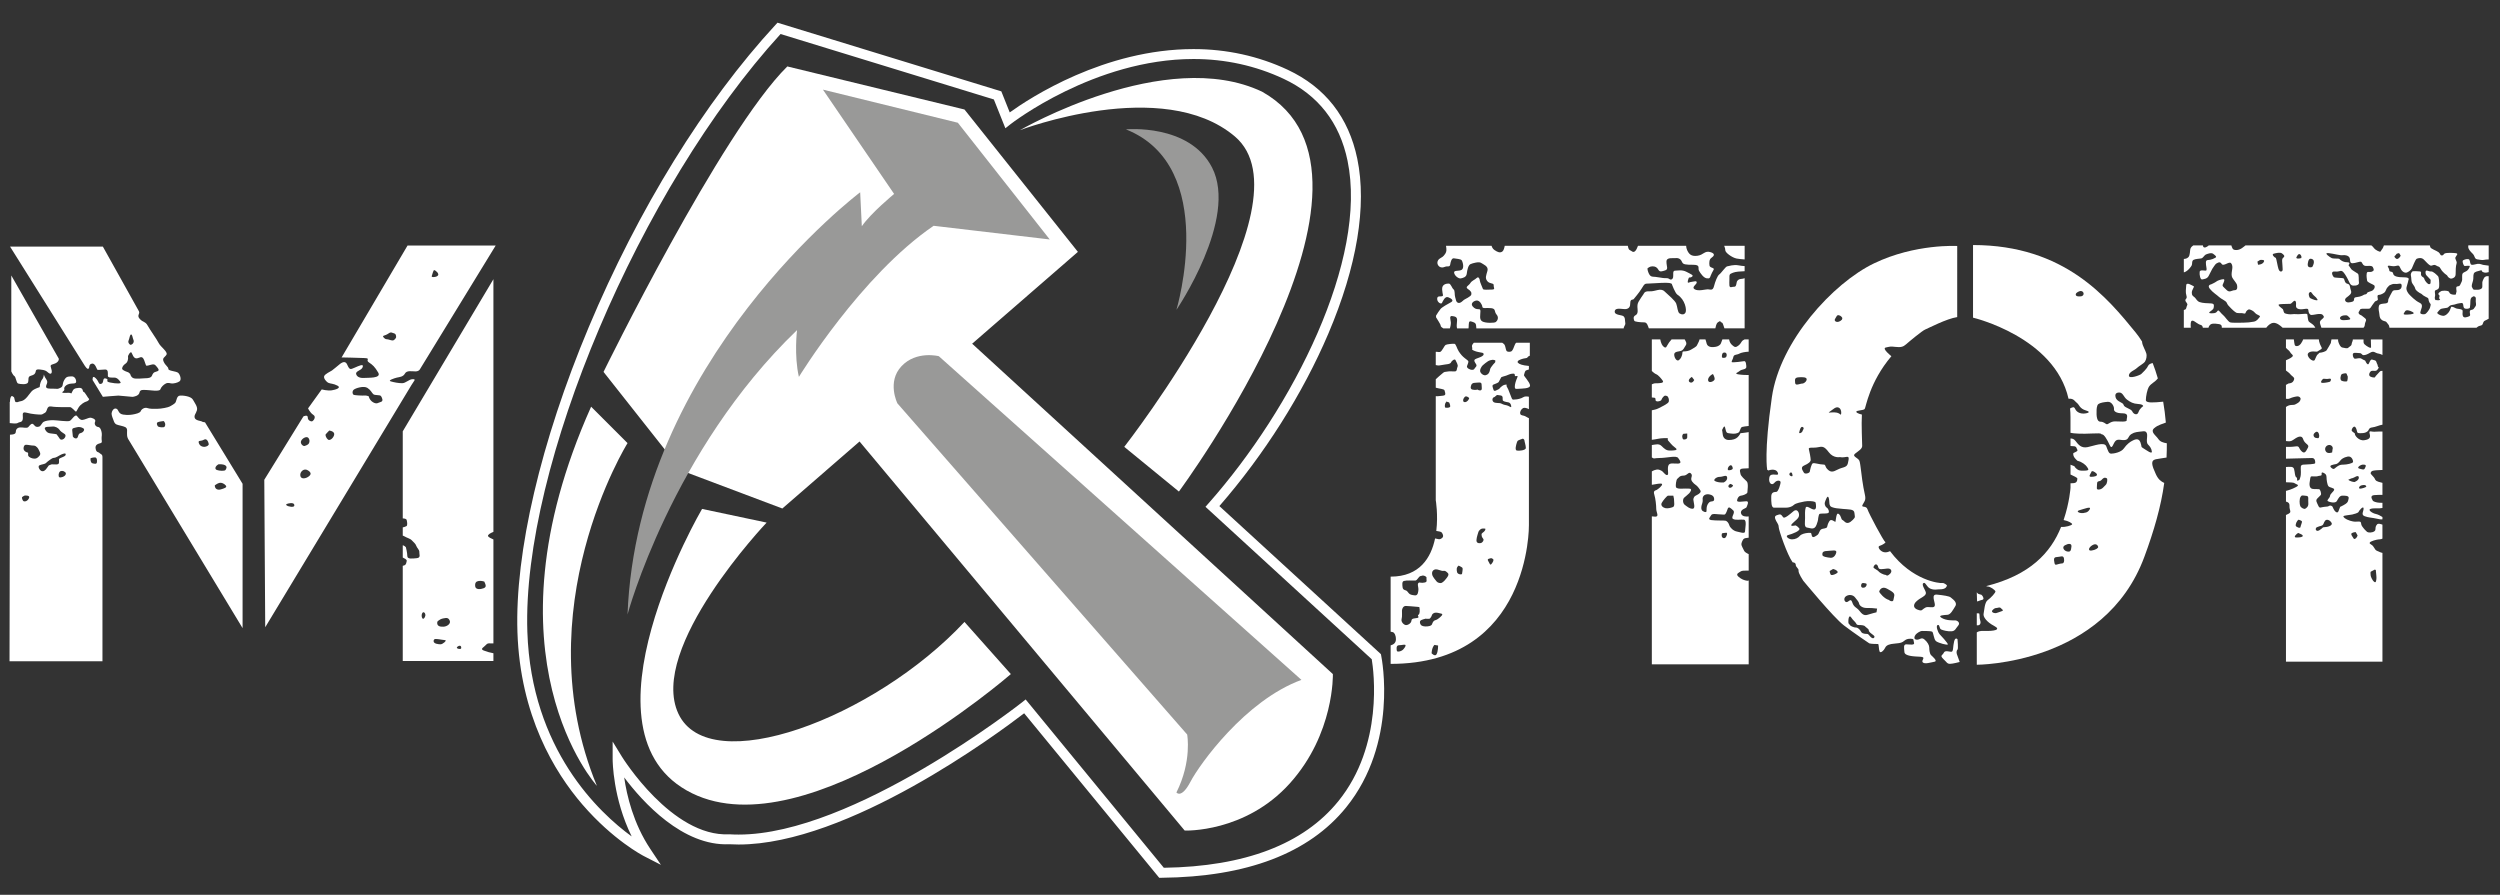 <?xml version="1.0" encoding="utf-8"?>
<!-- Generator: Adobe Illustrator 16.0.2, SVG Export Plug-In . SVG Version: 6.00 Build 0)  -->
<!DOCTYPE svg PUBLIC "-//W3C//DTD SVG 1.1//EN" "http://www.w3.org/Graphics/SVG/1.1/DTD/svg11.dtd">
<svg version="1.1" id="Layer_1" xmlns="http://www.w3.org/2000/svg" xmlns:xlink="http://www.w3.org/1999/xlink" x="0px" y="0px"
	 width="227px" height="81.25px" viewBox="0 -19.333 227 81.25" enable-background="new 0 -19.333 227 81.25" xml:space="preserve">
<rect x="0" y="-19.333" width="227" height="81.25" fill="#333333" stroke="none"/>
<g>
	<path fill="#FFFFFF" d="M121.025,41.874L88.271,11.875l9.602-8.338L87.574-9.391l-16.085-3.91
		c-6.015,5.938-16.689,27.738-16.689,27.738l7.066,8.946l9.171,3.456l7.009-6.085l29.524,35.328c0,0,5.487,0.224,9.547-4.285
		C121.176,47.287,121.025,41.874,121.025,41.874z"/>
	<path fill="#999998" d="M56.98,36.462c0,0,4.002-14.884,15.391-25.82c0,0-0.281,2.292,0.169,4.246c0,0,5.62-9.208,12.234-13.719
		L95.317,2.41L86.973-8.188l-12.251-3.007l6.464,9.472c0,0-2.104,1.73-2.933,2.933l-0.149-3.083
		C78.104-1.875,57.883,13.348,56.98,36.462z"/>
	<path fill="#FFFFFF" d="M92.61-7.512c0,0,12.968-4.962,19.508,0.564c7.21,6.093-10.036,28.189-10.036,28.189l4.962,4.059
		c0,0,21.198-28.641,7.553-36.308C105.804-15.18,92.61-7.512,92.61-7.512z"/>
	<path fill="#FFFFFF" d="M87.574,37.139l4.211,4.735c0,0-18.389,15.994-28.94,10.825c-11.051-5.412,0.902-25.822,0.902-25.822
		l5.863,1.241c0,0-10.826,11.389-8.006,17.365C64.422,51.458,79.343,45.935,87.574,37.139z"/>
	<path fill="#999998" d="M102.232-7.588c0,0,5.752-0.545,7.819,3.458c2.405,4.66-3.232,12.93-3.232,12.93
		S110.728-4.206,102.232-7.588z"/>
	<path fill="#FFFFFF" d="M53.673,17.596l3.307,3.306c0,0-9.396,15.11-2.782,31.121C54.198,52.022,43.524,40.296,53.673,17.596z"/>
	<path fill="#FFFFFF" d="M105.255,60.369L92.993,45.433c-2.401,1.844-15.969,11.915-25.926,11.916c-0.285,0-0.569-0.009-0.844-0.025
		c-4.231,0.194-7.87-3.836-9.546-6.067c0.232,1.626,0.831,4.186,2.37,6.492l0.963,1.446l-1.545-0.795
		c-0.113-0.058-2.8-1.46-5.575-4.675c-2.556-2.963-5.656-8.087-5.907-15.667c-0.238-7.215,2.118-17.302,6.471-27.676
		c4.499-10.728,10.52-20.475,16.95-27.446l0.193-0.209l20.323,6.235l0.764,1.912c1.833-1.319,8.593-5.751,16.684-5.751
		c3.018,0,5.9,0.633,8.565,1.883c3.406,1.596,5.529,4.312,6.308,8.074c0.887,4.274-0.025,9.769-2.63,15.886
		c-2.315,5.437-5.82,10.979-9.893,15.652l14.668,13.444l0.028,0.144c0.065,0.322,1.544,7.923-3.184,13.768
		c-3.372,4.167-9.011,6.319-16.761,6.394L105.255,60.369L105.255,60.369z M93.129,44.177l12.547,15.284
		c7.352-0.107,12.685-2.142,15.847-6.049c4.125-5.091,3.207-11.835,3.032-12.885l-15.098-13.842l0.293-0.332
		c7.67-8.667,14.462-22.128,12.607-31.091c-0.718-3.47-2.671-5.972-5.809-7.441c-2.542-1.191-5.296-1.796-8.181-1.796
		c-8.991,0-16.53,5.856-16.605,5.914l-0.474,0.374l-1.046-2.615l-19.367-5.942C58.111-2.27,47.386,23.01,47.883,38.026
		c0.354,10.709,6.54,16.456,9.474,18.589c-1.707-3.469-1.729-6.853-1.729-7.017V48l0.836,1.364c0.042,0.071,4.544,7.313,9.74,7.058
		l0.026-0.001l0.026,0.001c0.265,0.017,0.536,0.024,0.813,0.024c10.413,0,25.563-11.873,25.715-11.993L93.129,44.177L93.129,44.177z
		"/>
	<path fill="#FFFFFF" d="M5.338,13.235c0.028,0.226-0.198,0.422-0.535,0.506c-0.34,0.086-0.171,0.226-0.114,0.536
		c0.057,0.311-0.084,0.422-0.31,0.226c-0.227-0.196-0.283-0.226-0.733-0.283c-0.452-0.055-0.366,0.113-0.423,0.255
		c-0.056,0.141-0.112,0.224-0.422,0.311c-0.311,0.084-0.17,0.338-0.254,0.592s-0.733,0.169-0.902,0.112
		c-0.168-0.056-0.197-0.591-0.338-0.676c-0.141-0.085-0.281-0.423-0.281-0.423V5.68L5.338,13.235z"/>
	<path fill="#FFFFFF" d="M8.072,16.872c-0.085-0.058-0.367-0.622-0.479-0.622c-0.114,0,0-0.394-0.422-0.365
		c-0.424,0.027-0.509,0.112-0.622,0.365c-0.113,0.255-0.027,0.084-0.309,0.084c-0.283,0-0.753,0.057-0.527-0.113
		c0.227-0.168,0.075-0.225,0.132-0.365c0.055-0.141,0.225-0.282,0.479-0.338c0.253-0.057,0.592,0.029,0.592-0.198
		c0-0.225-0.141-0.507-0.451-0.479c-0.311,0.028-0.451,0-0.648,0.366c-0.198,0.367-0.028,0.536-0.338,0.678
		c-0.311,0.142-0.234,0.074-0.629,0.074c-0.396,0-0.667,0.009-0.667-0.188c0-0.198,0.225-0.366,0.028-0.648
		c-0.197-0.282-0.226-0.451-0.226-0.451s-0.029,0.309-0.141,0.422c-0.113,0.112-0.226,0.452-0.226,0.62
		c0,0.17-0.065,0.094-0.29,0.207c-0.226,0.113-0.353,0.095-0.714,0.601c-0.376,0.526-0.631,0.558-0.771,0.584
		c-0.31,0.055-0.084,0.073-0.283,0.073c-0.046,0-0.1-0.001-0.154-0.003c-0.105-0.212-0.092-0.418-0.145-0.447
		c-0.077-0.038-0.189-0.207-0.284,0c-0.051,0.113-0.073,0.28-0.071,0.425c-0.007-0.001-0.014-0.001-0.022-0.001v1.93
		c0.238,0.027,0.601,0.074,0.733-0.014c0.169-0.112,0.394-0.027,0.45-0.338c0.057-0.309-0.169-0.732,0.338-0.592
		c0.507,0.143,1.128,0.171,1.268,0.171c0.142,0,0.198-0.029,0.423-0.171c0.227-0.14,0.113-0.648,0.565-0.563
		c0.45,0.083,1.635,0.057,1.718,0.057c0.085,0,0.34,0.253,0.452,0.367c0.113,0.112,0.113-0.029,0.309-0.34
		c0.199-0.308,0.565-0.506,0.706-0.535C7.987,17.097,8.158,16.927,8.072,16.872z"/>
	<path fill="#FFFFFF" d="M9.04,21.805c-0.132-0.132-0.283-0.019-0.356-0.396c-0.076-0.375,0.244-0.45,0.451-0.507
		c0.206-0.056,0.055-0.281,0.093-0.544c0.038-0.264,0.009-0.424-0.028-0.555c-0.036-0.131-0.108-0.348-0.295-0.367
		c-0.19-0.018-0.381-0.235-0.267-0.479c0.111-0.244-0.323-0.366-0.452-0.366c-0.132,0-0.536,0.208-0.723,0.208
		c-0.189,0-0.302-0.151-0.471-0.357c-0.17-0.208-0.451,0.32-0.639,0.432c-0.188,0.113-1.184-0.056-1.541-0.056
		c-0.357,0-0.676,0.056-0.845,0.149c-0.169,0.095-0.244,0.377-0.413,0.433c-0.17,0.055-0.32,0.055-0.488-0.169
		c-0.17-0.225-0.357,0.056-0.489,0.206c-0.132,0.152-0.488,0.019-0.752,0.04c-0.264,0.019-0.396,0.188-0.396,0.432
		s-0.525,0.225-0.525,0.225L0.865,40.709h8.438c0,0,0-18.246,0-18.528C9.303,21.899,9.172,21.936,9.04,21.805z M4.755,19.399
		C5,19.361,5.299,19.531,5.394,19.68c0.094,0.151,0.263,0.264,0.47,0.396c0.207,0.131,0,0.471-0.226,0.508
		c-0.225,0.038-0.208-0.133-0.507-0.489c0,0-0.32-0.057-0.545-0.075c-0.226-0.019-0.396-0.132-0.508-0.395
		C3.966,19.361,4.511,19.436,4.755,19.399z M2.613,25.939c-0.133,0.244-0.339,0.281-0.452,0.244
		c-0.111-0.038-0.168-0.264-0.168-0.339s0.262-0.187,0.262-0.187C2.538,25.658,2.745,25.694,2.613,25.939z M3.12,22.312
		c-0.188,0-0.47-0.111-0.544-0.244C2.5,21.936,2.63,21.767,2.48,21.748c-0.149-0.02-0.319-0.17-0.338-0.302
		c-0.018-0.13,0.019-0.394,0.226-0.394s0.451,0.075,0.696,0.075c0.244,0,0.411,0.301,0.411,0.301c0.152,0.3,0.265,0.451,0.096,0.639
		C3.402,22.255,3.309,22.312,3.12,22.312z M4.567,22.876c-0.094,0.075-0.075-0.074-0.263,0.226c-0.188,0.3-0.358,0.394-0.526,0.337
		c-0.169-0.055-0.396-0.432-0.188-0.525c0.207-0.094,0.47-0.094,0.583-0.206c0.113-0.113,0.244-0.207,0.376-0.302
		c0.132-0.094,0.244-0.169,0.376-0.169c0.131,0,0.432-0.188,0.526-0.244s0.47-0.225,0.507-0.113
		c0.039,0.113-0.037,0.188-0.207,0.264c-0.169,0.076-0.395,0.15-0.395,0.224c0,0.265,0.074,0.471-0.245,0.471
		S4.661,22.802,4.567,22.876z M5.958,23.759c-0.076,0.188-0.451,0.301-0.564,0.245C5.282,23.946,5.3,23.628,5.43,23.495
		c0.132-0.132,0.358-0.037,0.358-0.037C5.9,23.533,6.033,23.569,5.958,23.759z M7.347,19.982c-0.186,0.038-0.207,0.132-0.281,0.356
		c-0.075,0.226-0.337,0.15-0.451-0.037c0,0-0.038-0.301-0.056-0.545c-0.019-0.244,0.132-0.208,0.376-0.283
		c0.244-0.076,0.468-0.02,0.639,0.093C7.743,19.68,7.536,19.943,7.347,19.982z M8.795,22.669c-0.038,0.169-0.243,0.094-0.374,0.074
		c-0.132-0.018-0.208-0.168-0.208-0.432c0-0.057,0.224-0.111,0.412-0.111S8.833,22.5,8.795,22.669z"/>
	<path fill="#FFFFFF" d="M18.615,19.014c0,0-0.225-0.028-0.253-0.057c-0.081-0.08-0.592-0.084-0.678-0.339
		c-0.084-0.253,0.114-0.395,0.199-0.704c0.083-0.31-0.199-0.648-0.367-0.958c-0.169-0.311-0.903-0.395-1.184-0.366
		c-0.283,0.027-0.296,0.422-0.381,0.59c-0.085,0.171-0.394,0.31-0.536,0.396c-0.141,0.083-0.761,0.212-1.155,0.212
		s-0.634,0.014-0.888-0.071c-0.253-0.084-0.536,0.114-0.593,0.282c-0.056,0.168-0.464,0.253-0.605,0.282
		c-0.142,0.029-0.521,0.112-1,0.029c-0.479-0.086-0.367-0.453-0.621-0.538c-0.254-0.084-0.422,0.283-0.422,0.451
		c0,0.17,0.113,0.452,0.224,0.733c0.114,0.283,0.311,0.283,0.621,0.366c0.31,0.085,0.564,0.112,0.564,0.424
		c0,0.308-0.057,0.591,0.169,0.899l10.317,17.056V24.595L18.615,19.014z M14.818,19.465c-0.168,0.012-0.43-0.011-0.493-0.104
		c-0.063-0.093-0.136-0.272-0.021-0.345c0.115-0.074,0.491-0.104,0.536-0.116c0.041-0.01,0.125,0.116,0.145,0.189
		C15.037,19.272,14.985,19.455,14.818,19.465z M18.573,21.241c-0.183,0.013-0.437-0.072-0.522-0.354
		c-0.084-0.28,0.174-0.121,0.465-0.294c0.282-0.169,0.409,0.239,0.437,0.381C18.981,21.114,18.755,21.227,18.573,21.241z
		 M20.053,25.103c-0.283,0.085-0.551-0.027-0.551-0.366c0,0,0.24-0.184,0.424-0.226c0.182-0.042,0.422,0.057,0.577,0.239
		C20.658,24.933,20.335,25.018,20.053,25.103z M20.475,23.34c-0.069,0.114-0.563,0.085-0.788,0
		c-0.226-0.085-0.142-0.366,0.168-0.521c0,0,0.381-0.027,0.592,0.098C20.658,23.044,20.546,23.228,20.475,23.34z M12.019,16.701
		c0.113,0,0.592-0.084,0.648-0.394c0.056-0.311,0.394-0.226,0.647-0.226s1.156,0.168,1.241-0.055
		c0.084-0.227,0.282-0.424,0.506-0.538c0.226-0.112,0.396,0,0.564,0c0.17,0,0.479-0.056,0.676-0.196
		c0.198-0.141,0.058-0.594-0.112-0.762c-0.169-0.169-0.902-0.169-0.902-0.366c0-0.198-0.253-0.282-0.423-0.648
		s0.113-0.395,0.255-0.648c0.139-0.254-0.537-0.705-0.705-1.044c-0.169-0.338-0.817-1.24-1.014-1.607
		c-0.198-0.366-0.396-0.253-0.707-0.591c-0.31-0.338,0.057-0.451-0.083-0.705C12.468,8.669,9.34,3.058,9.34,3.058H0.913L7.65,13.799
		c0,0,0.282,0.478,0.394,0.337c0.114-0.141,0-0.396,0.309-0.451c0.312-0.056,0.424,0.535,0.508,0.563
		c0.085,0.028,0.424-0.029,0.706-0.029s0.225,0.368,0.225,0.565c0,0.196,0.311,0.168,0.592,0.168c0.282,0,0.479,0.282,0.564,0.423
		c0.083,0.141-0.367,0.141-0.932,0.028c-0.563-0.113-0.027-0.254-0.394-0.366c-0.366-0.113-0.141,0.394-0.423,0.479
		c-0.281,0.084-0.168-0.169-0.507-0.508c-0.34-0.337-0.281,0.169-0.281,0.169l0.929,1.521c0,0,1.27-0.111,1.41-0.111
		S11.905,16.701,12.019,16.701z M11.681,11.572c0.083-0.197,0.111-0.535,0.224-0.535c0.113,0,0.142,0.338,0.198,0.45
		c0.164,0.33-0.198,0.536-0.283,0.479C11.736,11.909,11.594,11.769,11.681,11.572z M11.398,13.686
		c0.226-0.14,0.254-0.507,0.226-0.619c-0.03-0.113,0.224-0.508,0.31-0.396c0.084,0.111,0.169,0.536,0.451,0.536
		c0.282,0,0.507-0.338,0.706,0.168c0.197,0.508,0.112,0.537,0.366,0.479c0.253-0.055,0.507-0.197,0.677,0
		c0.167,0.199,0.45,0.453,0.112,0.537c-0.339,0.084-0.365,0.198-0.452,0.395c-0.084,0.196-0.367,0.225-0.591,0.225
		c-0.226,0-0.818,0.085-1.071,0c-0.255-0.083-0.312-0.395-0.312-0.395l-0.168-0.141c-0.339-0.113-0.563-0.226-0.563-0.338
		C11.089,14.023,11.173,13.827,11.398,13.686z"/>
	<path fill="#FFFFFF" d="M37.003,2.964l-5.986,10.158c0,0,1.495,0.028,2.086,0.056c0.592,0.029,0.057,0.17,0.395,0.395
		c0.339,0.226,0.535,0.394,0.847,0.93c0.309,0.537-0.958,0.451-1.242,0.479c-0.282,0.028-0.675-0.028-0.761-0.338
		c-0.083-0.311,0.479-0.311,0.592-0.648c0.112-0.339-0.339-0.113-0.733,0.057c-0.396,0.167-0.451,0.225-0.677-0.283
		c-0.224-0.508-0.704,0-0.79,0.058c-0.085,0.056-0.423,0.366-0.592,0.479c-0.168,0.112-0.619,0.309-0.704,0.507
		c-0.085,0.197,0.197,0.536,0.394,0.62c0.198,0.084,0.451,0.056,0.816,0.253c0.367,0.199-0.167,0.367-0.534,0.424
		c-0.366,0.056-0.902-0.083-0.902-0.083l-1.239,1.718c0,0,0.168,0.394,0.479,0.592c0.31,0.197-0.027,0.592-0.141,0.592
		c-0.113,0-0.365-0.085-0.365-0.366c0-0.282-0.396-0.086-0.396-0.086l-3.552,5.752l0.084,13.391c0,0,13.024-21.566,13.277-21.989
		c0.253-0.424,0.451-0.536,0.112-0.536c-0.337,0-0.62,0.366-0.958,0.366c-0.337,0-0.761-0.084-1.042-0.168
		c-0.282-0.085,0.337-0.283,0.563-0.339c0.227-0.056,0.564-0.056,0.733-0.366c0.17-0.311,0.621-0.198,0.958-0.198
		c0.339,0,0.424-0.226,0.424-0.226l6.858-11.201H37.003z M27.345,20.694c0.112-0.244,0.489-0.43,0.638-0.281
		c0.15,0.151,0.15,0.376,0.057,0.525c-0.093,0.152-0.395,0.227-0.395,0.227C27.495,21.185,27.232,20.938,27.345,20.694z
		 M26.029,26.558c-0.15-0.111,0.093-0.179,0.357-0.206c0.187-0.019,0.357,0.037,0.338,0.227
		C26.706,26.766,26.178,26.673,26.029,26.558z M28.152,23.813c-0.206,0.264-0.753,0.434-0.865,0.114
		c-0.112-0.319,0.189-0.677,0.508-0.62C27.895,23.325,28.359,23.552,28.152,23.813z M30.332,20.188
		c-0.093,0.301-0.395,0.507-0.544,0.396c-0.151-0.112-0.283-0.396-0.208-0.489c0.075-0.093,0.319-0.337,0.319-0.337
		C30.087,19.793,30.427,19.888,30.332,20.188z M34.579,17.162c-0.263,0.076-0.356,0.226-0.694,0.038
		c-0.338-0.188-0.414-0.563-0.414-0.563l-0.244-0.056c-0.396,0.019-0.958-0.019-1.09-0.056c-0.132-0.039-0.188-0.32-0.02-0.47
		c0.17-0.15,0.922-0.376,1.242-0.168c0.319,0.206,0.375,0.414,0.527,0.563c0.148,0.151,0.62,0.038,0.713,0.188
		S34.842,17.088,34.579,17.162z M35.65,11.581c-0.169,0-0.376-0.112-0.543-0.112c-0.171,0-0.358-0.227-0.322-0.283
		c0.038-0.055,0.227-0.074,0.376-0.168c0.15-0.093,0.282-0.207,0.413-0.151c0.133,0.058,0.246,0.058,0.32,0.132
		c0.076,0.075,0.076,0.282,0.076,0.282C35.97,11.337,35.82,11.581,35.65,11.581z M39.634,5.774
		c-0.113,0.056-0.488,0.093-0.432-0.038c0.057-0.132,0.132-0.544,0.227-0.544c0.092,0,0.3,0.226,0.3,0.226
		C39.879,5.643,39.747,5.718,39.634,5.774z"/>
	<path fill="#FFFFFF" d="M43.918,39.733c-0.375-0.151,0.038-0.302,0.226-0.527c0.17-0.203,0.372-0.087,0.658-0.118V29.65
		c-0.198-0.084-0.452-0.201-0.488-0.31c-0.042-0.126,0.209-0.264,0.488-0.38V6.018L36.57,19.831v7.907
		c0.168,0.007,0.329,0.037,0.358,0.154c0.056,0.226,0.075,0.49-0.019,0.546c-0.073,0.043-0.233,0.098-0.339,0.12v0.745
		c0.057,0.016,0.114,0.039,0.17,0.074c0.208,0.131,0.507,0.188,0.658,0.357c0.15,0.169,0.338,0.3,0.395,0.487
		c0.057,0.188,0.301,0.377,0.282,0.564c-0.02,0.188,0.168,0.526-0.225,0.563c-0.396,0.038-0.865,0.112-0.865-0.188
		c0-0.301-0.132-0.808-0.132-0.808s-0.14-0.151-0.282-0.175v1.114c0.132,0.074,0.395,0.168,0.358,0.319
		c-0.038,0.15-0.039,0.338-0.227,0.395c-0.046,0.015-0.091,0.027-0.132,0.038v8.644h8.232v-0.705
		C44.563,39.946,44.188,39.84,43.918,39.733z M38.62,36.576c-0.037,0.187-0.208,0.413-0.301,0.169
		c-0.094-0.245,0.038-0.565,0.188-0.471S38.62,36.576,38.62,36.576z M40.009,39.17c-0.186,0-0.656-0.039-0.638-0.303
		c0.02-0.264,0.282-0.168,0.525-0.15c0,0,0.338,0.058,0.527,0.076C40.611,38.812,40.198,39.17,40.009,39.17z M40.273,37.572
		c-0.338,0.018-0.64-0.058-0.564-0.452c0,0,0.169-0.226,0.525-0.3c0.358-0.075,0.488-0.058,0.603,0.206
		C40.949,37.29,40.611,37.553,40.273,37.572z M41.87,39.545c-0.037,0.113-0.583,0.013-0.318-0.17
		C41.853,39.169,41.909,39.432,41.87,39.545z M43.148,33.907c-0.037-0.319,0.076-0.451,0.32-0.488
		c0.244-0.039,0.508,0.056,0.508,0.056c0.131,0.3,0.225,0.488-0.057,0.602C43.637,34.189,43.186,34.226,43.148,33.907z"/>
	<g>
		<path fill="#FFFFFF" d="M156.825,4.853c-0.14,0.014-0.544,0.621-0.715,0.733c-0.167,0.113-0.369,0.643-0.483,1.082
			c-0.111,0.436-0.352,0.267-0.563,0.267s-0.86,0.198-1.186,0c-0.323-0.198,0.185-0.437,0.185-0.62c0-0.185-0.208-0.092-0.605-0.029
			c-0.09,0.014-0.282,0.188-0.184-0.193c0.099-0.378,0.113-0.144,0.338-0.286c0.226-0.141-0.042-0.225-0.466-0.451
			c-0.423-0.226-0.817-0.112-1.057-0.112s-0.128,0.379-0.169,0.592c-0.043,0.211-0.211,0.266-0.338,0.169
			c-0.127-0.099-0.254-0.084-0.438-0.084c-0.183,0-0.521-0.084-0.831-0.113c-0.311-0.028-0.479,0.029-0.649-0.424
			c-0.068-0.183-0.099-0.365-0.04-0.379c0.054-0.014,0.168-0.155,0.42-0.155c0.256,0,0.41,0.084,0.538,0.311
			c0.125,0.224,0.309,0.155,0.619,0.056c0.311-0.1,0.113-0.367,0.113-0.791c0-0.422,0.549-0.295,0.859-0.324
			c0.311-0.028,0.479,0.156,0.564,0.367c0.084,0.212,0.323,0.24,1.015,0.24c0.69,0,0.381,0.31,0.521,0.55
			c0.141,0.239,0.408,0.634,0.692,0.677c0.281,0.042,0.294-0.042,0.365-0.239c0.07-0.198,0.155-0.325,0.267-0.536
			c0.114-0.212-0.351-0.142-0.378-0.396c-0.03-0.254-0.03-0.549,0.182-0.69c0.211-0.141,0.41-0.38-0.113-0.522
			c-0.521-0.141-0.606,0.268-1.17,0.338c-0.563,0.072-0.761-0.155-0.929-0.521c-0.056-0.119-0.079-0.255-0.088-0.386h-4.371
			c-0.065,0.189-0.171,0.417-0.278,0.499c-0.183,0.14-0.267-0.016-0.422-0.085c-0.124-0.057-0.167-0.107-0.222-0.414h-11.177
			c-0.039,0.203-0.105,0.437-0.215,0.518c-0.207,0.149-0.415,0.073-0.716-0.132c-0.161-0.111-0.219-0.245-0.265-0.386h-4.137
			c0.054,0.341,0.065,0.519-0.07,0.724c-0.188,0.282-0.282,0.301-0.489,0.431c-0.207,0.133-0.3,0.396-0.149,0.622
			c0.149,0.225,0.413,0.225,0.619,0.131c0.207-0.093,0.434,0.057,0.47-0.206c0.039-0.264,0.133-0.602,0.339-0.564
			c0.208,0.038,0.602,0.057,0.696,0.169c0.094,0.113,0.263,0.695,0.019,0.866c-0.245,0.168-0.771,0-0.695,0.3
			c0.074,0.3,0.433,0.524,0.601,0.488c0.17-0.037,0.508-0.094,0.544-0.432c0.04-0.338,0.134-0.771,0.34-0.865
			c0.207-0.093,0.771-0.244,0.959-0.113c0.188,0.132,0.695,0.302,0.581,0.714c-0.111,0.414-0.244,0.658-0.019,0.94
			c0.226,0.281,0.602,0.149,0.583,0.375c-0.02,0.226,0.188,0.395-0.169,0.395c-0.359,0-0.771,0.056-0.809-0.057
			c-0.039-0.113-0.283-0.639-0.283-0.771c0-0.131-0.111-0.394-0.281-0.225c-0.168,0.169-0.45,0.244-0.58,0.469
			c-0.133,0.226-0.508,0.339-0.227,0.527c0.282,0.188,0.356,0.319,0.318,0.508c-0.036,0.187-0.582,0.413-0.677,0.489
			c-0.093,0.074-0.319,0.338-0.525,0.263c-0.207-0.076-0.188-0.301-0.263-0.507c-0.075-0.208,0-0.603-0.15-0.715
			c-0.15-0.114-0.245-0.526-0.432-0.526c-0.189,0-0.639,0.037-0.603,0.545c0.038,0.507,0.15,0.545,0,0.601
			c-0.149,0.057-0.451-0.075-0.451,0.244c0,0.321,0.357,0.507,0.433,0.376c0.075-0.132,0.263-0.64,0.563-0.525
			c0.302,0.112,0.546,0.3,0.264,0.45c-0.283,0.151-0.846,0.469-0.958,0.621c-0.095,0.125-0.325,0.44-0.405,0.599v0.149
			c0.096,0.186,0.424,0.629,0.424,0.773c0,0.073,0.104,0.16,0.234,0.235h0.597c0.063-0.168,0.101-0.416,0.089-0.554
			c-0.018-0.227-0.168-0.603,0.113-0.564c0.282,0.037,0.488,0.076,0.451,0.432c-0.033,0.322-0.048,0.547,0.003,0.686h1.036
			c0.007-0.033,0.011-0.066,0.013-0.103c0.02-0.3-0.019-0.603,0.225-0.526c0.246,0.076,0.434,0.112,0.452,0.375
			c0.012,0.162,0.022,0.19,0.025,0.254h13.373c-0.004-0.146,0.173-0.307,0.152-0.461c-0.058-0.394,0-0.45-0.142-0.619
			c-0.141-0.168-0.874-0.084-0.818-0.479c0.057-0.396,0.789-0.142,1.043-0.197c0.255-0.056,0.367-0.199,0.367-0.564
			c0-0.367,0.254-0.255,0.311-0.339c0.056-0.084,0.479-0.548,0.731-0.973c0.254-0.421,0.283-0.436,0.592-0.436
			c0.311,0,1.03-0.072,1.594-0.072s0.55,0.127,0.55,0.127s0.289,0.819,0.507,0.958c0.706,0.453,0.846,1.381,0.734,1.607
			c-0.114,0.226-0.339,0.211-0.536,0.099c-0.198-0.113-0.198-0.62-0.313-0.901c-0.111-0.282-0.703-0.776-1.069-1.115
			c-0.367-0.338-0.817,0.029-1.326,0c-0.506-0.028-0.506,0.17-0.591,0.283c-0.085,0.112-0.31,0.45-0.423,0.647
			c-0.112,0.198-0.112,0.338-0.112,0.507c0,0.17,0.112,0.592-0.168,0.733c-0.284,0.142-0.144,0.424-0.114,0.508
			c0.028,0.084,0.534,0.141,0.902,0.141c0.26,0,0.322,0.3,0.416,0.545h6.039c0.051-0.174,0.063-0.427,0.244-0.559
			c0.268-0.198,0.197-0.024,0.282,0.005c0.085,0.028,0.138,0.037,0.206,0.276c0.028,0.095,0.063,0.192,0.093,0.278h1.834V5.928
			c-0.11,0.035-0.217,0.062-0.291,0.062c-0.226,0-0.4,0.13-0.432,0.33c-0.084,0.521-0.171,0.33-0.451,0.414
			c-0.283,0.083-0.208-0.264-0.208-0.714c0-0.451-0.022-0.451,0.329-0.592c0.23-0.092,0.679-0.124,1.053-0.135V4.828
			c-0.163-0.009-0.351-0.028-0.529-0.064C157.39,4.665,156.968,4.839,156.825,4.853z M135.815,9.909
			c-0.131,0.094-0.921,0.111-1.221-0.057c-0.301-0.168-0.171-0.583-0.171-0.939c0-0.358-0.335,0.04-0.712-0.433
			c-0.226-0.282,0.149-0.526,0.393-0.526c0.246,0,0.471,0.356,0.49,0.563c0.017,0.208,0.357,0.076,0.808,0.132
			s0.244,0.301,0.488,0.583C136.135,9.513,135.948,9.814,135.815,9.909z M156.555,2.983c0.066,0.139,0.103,0.305,0.103,0.414
			c0,0.211,0.606,0.662,1.027,0.746c0.195,0.04,0.478,0.063,0.729,0.081V2.983H156.555z"/>
		<path fill="#FFFFFF" d="M138.823,18.635c-0.077-0.032-0.157-0.07-0.25-0.128c-0.268-0.17-0.479-0.071-0.535-0.269
			c-0.056-0.196,0.098-0.436,0.268-0.521c0.112-0.057,0.346,0.006,0.518,0.103V16.69c-0.187-0.035-0.368-0.047-0.504,0.039
			c-0.197,0.127-0.549,0.211-0.761,0.211c-0.211,0-0.227,0.113-0.394-0.366c-0.171-0.479-0.282-0.704-0.354-0.817
			c-0.07-0.112,0.112-0.211-0.169-0.155c-0.282,0.056-0.521,0.381-0.521,0.381c-0.211,0.099-0.45,0.283-0.508,0.084
			c-0.057-0.197-0.169-0.409-0.014-0.479s0.451-0.155,0.492-0.254c0.043-0.099,0.198-0.338,0.213-0.395
			c0.013-0.056,0.367-0.126,0.465-0.168c0.099-0.043,0.396-0.169,0.508-0.169c0.113,0,0.268-0.071,0.268,0.141
			c0,0.212,0.351-0.098,0.226,0.197c-0.128,0.296-0.226,0.607-0.226,0.818s0.026,0.239,0.339,0.211c0.31-0.028,1.07,0,1.043-0.31
			c-0.029-0.31-0.564-0.831-0.553-0.931c0.017-0.098,0.101-0.366,0.156-0.407c0.033-0.025,0.171-0.074,0.293-0.107v-0.319
			c-0.094-0.011-0.222-0.023-0.404-0.053c-0.423-0.072-0.635-0.212-0.621-0.325c0.015-0.113,0.155-0.168,0.396-0.255
			c0.239-0.083,0.451-0.055,0.493-0.14c0.02-0.037,0.077-0.102,0.221-0.159v-1.176h-1.233c-0.059,0.034-0.092,0.089-0.144,0.221
			c-0.099,0.254-0.153,0.408-0.253,0.521c-0.1,0.113-0.424,0.113-0.493-0.014c-0.07-0.127-0.1-0.465-0.185-0.563
			c-0.053-0.062-0.122-0.116-0.199-0.165h-2.579c-0.146,0.174-0.201,0.251-0.153,0.418c0.058,0.198-0.112,0.17,0.154,0.297
			c0.27,0.127,0.551,0.141,0.622,0.169c0.069,0.027,0.268,0,0.268,0.156c0,0.154-0.254,0.253-0.479,0.336
			c-0.228,0.085-0.411,0.127-0.354,0.311c0.056,0.183,0.296,0.339,0.126,0.506c-0.168,0.171-0.113,0.268-0.338,0.268
			c-0.226,0-0.521-0.182-0.465-0.337c0.057-0.156,0.127-0.324,0.127-0.41c0-0.084-0.141-0.167-0.338-0.323s-0.353-0.323-0.537-0.606
			c-0.182-0.282-0.253-0.676-0.394-0.69c-0.141-0.014-0.648,0.027-0.788,0.098c-0.143,0.07-0.34,0.621-0.536,0.649
			c-0.129,0.017-0.262-0.034-0.371-0.015v1.202c0.146,0.013,0.171,0.073,0.54-0.002c0.408-0.085,0.76-0.058,0.846-0.24
			c0.084-0.184,0.353-0.353,0.408-0.211c0.057,0.14,0.268,0.452,0.184,0.605c-0.085,0.155-0.015,0.409-0.239,0.423
			c-0.226,0.014-0.438-0.042-0.691,0.014c-0.253,0.055-0.226-0.029-0.479,0.197c-0.253,0.226-0.282,0.226-0.422,0.366
			c-0.065,0.067-0.109,0.098-0.146,0.136v0.765c0.335,0.1,0.757,0.11,0.794,0.242c0.042,0.156,0.141,0.395-0.015,0.451
			c-0.154,0.056-0.225,0.029-0.494,0.071c-0.097,0.015-0.196,0.016-0.285,0.007v9.45c0,0,0.227,1.309,0.048,2.789
			c0.009,0.001,0.019,0.001,0.027,0.002c0.126,0.014,0.353,0.057,0.422,0.1c0.07,0.041,0.171,0.225,0.171,0.35
			c0,0.129-0.113,0.213-0.227,0.269c-0.098,0.049-0.208,0.035-0.503-0.044c-0.361,1.734-1.385,3.469-4.036,3.469v4.999
			c0.104,0.014,0.191,0.032,0.225,0.048c0.114,0.057,0.255,0.254,0.255,0.647c0,0.303-0.196,0.472-0.479,0.548v1.68
			c12.741,0,12.555-12.601,12.555-12.601V18.635z M127.479,33.419c0.199-0.043,0.24-0.043,0.508-0.043s0.48,0.014,0.552,0
			c0.07-0.014,0.14-0.099,0.195-0.17c0.057-0.07,0.17-0.239,0.27-0.239c0.098,0,0.141-0.07,0.295-0.028
			c0.154,0.043,0.226,0.142,0.226,0.142c-0.027,0.269,0.113,0.422-0.168,0.479c-0.282,0.057-0.396,0-0.452,0
			c-0.056,0-0.113,0.015-0.153,0.111c-0.044,0.1,0.055,0.382,0.04,0.536c-0.013,0.155-0.026,0.55-0.31,0.521
			c-0.282-0.027-0.479-0.069-0.578-0.212c-0.097-0.14-0.169-0.21-0.253-0.239c-0.083-0.028-0.269-0.055-0.295-0.281
			C127.327,33.771,127.284,33.46,127.479,33.419z M127.452,39.591c-0.168,0.227-0.592,0.312-0.618,0.17
			c-0.029-0.141-0.086-0.507,0.196-0.507s0.564-0.113,0.592,0C127.65,39.366,127.452,39.591,127.452,39.591z M128.158,37.026
			c-0.016,0.239-0.34,0.423-0.521,0.395c-0.185-0.028-0.441-0.29-0.372-0.545c0.071-0.253,0.02-0.611,0.033-0.78
			c0.015-0.17,0.112-0.409,0.353-0.409c0.239,0,0.676,0.057,0.773,0.057c0.102,0,0.453,0.044,0.453,0.044
			c0.056,0.267,0.056,0.633-0.086,0.703c-0.141,0.07,0.142,0.227-0.084,0.283C128.481,36.829,128.172,36.786,128.158,37.026z
			 M130.441,40.071c-0.142,0.253-0.451-0.085-0.451-0.085s0-0.479,0.253-0.762l0.339,0.057
			C130.582,39.281,130.582,39.817,130.441,40.071z M130.723,36.745c-0.07,0.07-0.268,0.211-0.407,0.239
			c-0.144,0.029-0.231,0.192-0.288,0.361c-0.056,0.17-0.403,0.216-0.615,0.203c-0.212-0.015-0.417-0.048-0.476-0.315
			c-0.055-0.269,0.165-0.291,0.504-0.391c0,0,0.211,0.028,0.323,0.015c0.113-0.015,0.227-0.239,0.255-0.339
			c0.028-0.099,0.127-0.168,0.253-0.211c0.127-0.043,0.423,0.028,0.62,0.084C131.09,36.449,130.794,36.674,130.723,36.745z
			 M131.37,33.136c-0.111,0.155-0.268,0.339-0.437,0.438c-0.168,0.097-0.422-0.015-0.492-0.114c-0.071-0.098-0.339-0.38-0.395-0.604
			c-0.057-0.227,0.028-0.396,0.196-0.466c0.169-0.071,0.324,0,0.704,0.112c0,0,0.198,0,0.24,0c0.043,0,0.213,0.114,0.297,0.225
			C131.569,32.841,131.484,32.981,131.37,33.136z M131.23,17.675c-0.057-0.028-0.07-0.381,0.084-0.495v-0.056l0.267,0.084
			c0,0,0.1,0.197,0.1,0.354C131.681,17.717,131.286,17.703,131.23,17.675z M132.753,32.769c-0.014,0.1-0.409,0.059-0.451-0.152
			c-0.043-0.212-0.085-0.411,0.142-0.594c0,0,0.31,0.141,0.352,0.212C132.838,32.305,132.767,32.672,132.753,32.769z M133.035,17.18
			c-0.24,0.029-0.237-0.271-0.028-0.479c0.126-0.126,0.38,0.071,0.394,0.113C133.414,16.857,133.274,17.153,133.035,17.18z
			 M133.543,15.8c0.04-0.282,0.169-0.38,0.436-0.38c0.268,0,0.55-0.113,0.55,0.169c0,0.283,0.07,0.438-0.056,0.508
			c-0.128,0.07-0.324-0.057-0.324-0.057l-0.127,0.029C133.81,16.068,133.499,16.082,133.543,15.8z M134.867,28.779
			c-0.165,0.307-0.353,0.229-0.342,0.451c0.012,0.22,0.099,0.274,0.166,0.385c0.064,0.11-0.078,0.331-0.242,0.364
			c-0.166,0.031-0.397,0.011-0.387-0.265c0.013-0.275,0.155-0.66,0.178-0.749c0.021-0.087,0.188-0.274,0.308-0.297s0.319,0,0.319,0
			V28.779z M134.923,14.728c-0.155,0.058-0.382-0.055-0.493-0.253c-0.112-0.198,0.07-0.508,0.197-0.633
			c0.127-0.127,0.366-0.296,0.492-0.381c0.128-0.085,0.381-0.126,0.424-0.126s0.239,0.028,0.239,0.083
			c0,0.057-0.027,0.156-0.027,0.156c-0.127,0.112-0.212,0.24-0.353,0.423c-0.142,0.183-0.085,0.267-0.169,0.451
			C135.147,14.63,135.077,14.673,134.923,14.728z M135.432,31.869c-0.143,0.168-0.156-0.029-0.298-0.255
			c-0.141-0.226,0.085-0.212,0.269-0.268c0,0,0.169,0.056,0.197,0.126S135.571,31.698,135.432,31.869z M136.784,17.464
			c-0.198-0.029-0.41-0.112-0.508-0.17c-0.099-0.056-0.479,0-0.648-0.113c-0.169-0.111-0.155-0.422,0.071-0.464l0.225-0.184
			c0,0,0.085,0,0.338,0.042c0.254,0.042,0.156,0.31,0.184,0.422c0.028,0.115,0.252,0.156,0.493,0.199
			c0.239,0.042,0.282,0.294,0.282,0.409C137.221,17.717,136.98,17.49,136.784,17.464z M137.728,21.578
			c-0.197-0.042-0.071-0.493,0-0.719c0.07-0.225,0.1-0.197,0.55-0.365c0,0,0.142,0.069,0.142,0.168c0,0.099,0.126,0.452,0.126,0.676
			C138.545,21.565,137.926,21.621,137.728,21.578z"/>
		<path fill="#FFFFFF" d="M158.643,33.399c-0.252-0.038-0.507-0.114-0.801-0.377c-0.293-0.262,0.098-0.375,0.216-0.471
			c0.104-0.082,0.364-0.076,0.723-0.074v-1.494c-0.089-0.038-0.18-0.093-0.254-0.14c-0.176-0.113-0.156-0.188-0.312-0.47
			c-0.157-0.282-0.1-0.414,0.038-0.677c0.104-0.203,0.349-0.173,0.527-0.207v-1.927c-0.261,0.022-0.592,0.013-0.684-0.254
			c-0.138-0.393,0.449-0.47,0.487-0.582c0.04-0.113,0.274-0.544,0-0.544c-0.272,0-0.857,0.131-0.857-0.059
			c0-0.186,0.154-0.431,0.35-0.449c0.196-0.019,0.587-0.169,0.587-0.303c0-0.129,0.117-0.825-0.059-0.993
			c-0.176-0.171-0.547-0.49-0.567-0.678c-0.019-0.188-0.195-0.471,0.235-0.488c0.16-0.008,0.34-0.018,0.508-0.025v-3.284
			c-0.086,0.012-0.174,0.025-0.245,0.039c-0.145,0.029-0.498,0.058-0.498,0.058s-0.087,0.196-0.263,0.366
			c-0.177,0.168-0.44,0.253-0.793,0.253c-0.351,0-0.526-0.226-0.557-0.507c-0.029-0.282-0.059-0.395-0.059-0.395
			s0.205-0.509,0.265-0.254c0.135,0.583,0.146,0.508,0.498,0.564c0.352,0.056,0.586,0,0.732-0.085
			c0.147-0.084,0.147-0.451,0.323-0.508c0.104-0.033,0.386-0.066,0.596-0.088v-4.626c-0.224,0-0.593-0.007-0.918-0.058
			c-0.47-0.075-0.021-0.188,0.059-0.282c0.078-0.094,0.332-0.169,0.43-0.188c0.098-0.02,0.215-0.095,0.215-0.188
			c0-0.094,0-0.188-0.039-0.375c-0.039-0.188-0.155-0.169-0.155-0.169s-1.114,0.169-1.135,0.074
			c-0.019-0.093,0.117-0.244,0.156-0.467c0.04-0.226,0.334-0.171,0.528-0.285c0.17-0.097,0.516-0.166,0.859-0.182v-1.114h-0.372
			c-0.117,0.055-0.212,0.107-0.292,0.245c-0.098,0.169-0.195,0.281-0.39,0.395c-0.195,0.113-0.294,0-0.45-0.131
			c-0.124-0.104-0.231-0.269-0.273-0.509h-0.609c-0.055,0.136-0.114,0.291-0.134,0.358c-0.039,0.131-0.234,0.244-0.353,0.282
			c-0.116,0.037-0.548,0.13-0.782-0.038c-0.198-0.146-0.145-0.276-0.269-0.603h-0.536c-0.006,0.021-0.011,0.039-0.016,0.056
			c-0.039,0.15-0.137,0.302-0.214,0.47c-0.077,0.168-0.333,0.263-0.529,0.395c-0.195,0.131-0.487,0.169-0.663,0.169
			c-0.177,0-0.117,0.132-0.156,0.282c-0.04,0.15-0.1,0.356-0.293,0.507c-0.195,0.151-0.431-0.207-0.431-0.507
			c0-0.3,0.47-0.262,0.645-0.339c0.175-0.075,0.255-0.244,0.411-0.507c0.108-0.184,0.016-0.298-0.104-0.526h-1.19
			c-0.07,0.09-0.14,0.176-0.172,0.207c-0.078,0.076-0.234,0.377-0.312,0.488c-0.079,0.113-0.294-0.018-0.412-0.262
			c-0.081-0.171-0.088-0.244-0.131-0.433h-0.767v2.871c0.121,0.113,0.278,0.244,0.391,0.287c0.196,0.075,0.469,0.396,0.606,0.601
			c0.135,0.207-0.275,0.226-0.646,0.226c-0.134,0-0.253,0.042-0.352,0.094v1.192c0.101,0.005,0.198,0.014,0.254,0.029
			c0.137,0.038,0.038,0.207,0.117,0.282c0.077,0.075,0.234,0.056,0.39,0c0.156-0.057,0.099-0.17,0.255-0.339
			c0.156-0.168,0.176-0.149,0.332-0.112c0.157,0.038,0.235,0.319,0.195,0.507c-0.038,0.188-0.508,0.395-0.899,0.601
			c-0.261,0.139-0.436,0.144-0.644,0.199v2.679c0.096-0.013,0.193-0.027,0.283-0.04c0.409-0.055,0.292-0.083,0.849-0.113
			c0.558-0.027,0.206,0.085,0.354,0.226c0.146,0.142,0.292,0.396,0.644,0.649c0.352,0.253-0.176,0.253-0.498,0.253
			c-0.321,0-0.47-0.141-0.761-0.423c-0.235-0.225-0.493-0.125-0.87-0.077v1.126c0.223,0.164,0.219,0.051,0.692,0.051
			c0.704,0,1.524-0.253,1.701,0c0.176,0.254,0.352,0.479,0,0.508c-0.351,0.029-0.82-0.142-0.908,0.225
			c-0.089,0.367,0.088,0.791-0.089,0.817c-0.176,0.029-0.352-0.31-0.526-0.395c-0.178-0.085-0.295-0.168-0.618-0.056
			c-0.089,0.032-0.172,0.072-0.252,0.119v1.217c0.347-0.049,0.879-0.184,0.928-0.067c0.059,0.14-0.382,0.479-0.499,0.536
			c-0.116,0.057-0.321,0.057-0.204,0.424c0.116,0.366,0.175,0.985,0.175,1.294c0,0.312,0.293,0.706-0.087,0.706
			c-0.079,0-0.187-0.011-0.313-0.027v13.437h8.794v-7.617C158.733,33.393,158.687,33.405,158.643,33.399z M157.022,24.943
			c-0.157-0.076-0.079-0.282,0.116-0.339c0,0,0.175,0.075,0.214,0.132C157.393,24.792,157.179,25.018,157.022,24.943z
			 M157.079,22.933c0.157-0.095,0.255,0.131,0.255,0.262s-0.274,0.189-0.391,0.169C156.825,23.346,156.879,23.053,157.079,22.933z
			 M156.494,12.69c0.331-0.093,0.331,0.281,0.235,0.395c-0.099,0.112-0.354,0.093-0.373,0.018
			C156.337,13.027,156.339,12.733,156.494,12.69z M156.161,23.966c0.294,0,0.626-0.244,0.664,0.057c0.039,0.3-0.312,0.45-0.312,0.45
			c-0.469,0.038-0.899-0.112-0.86-0.226C155.693,24.134,155.867,23.966,156.161,23.966z M155.536,14.626c0,0,0.157,0.262,0.157,0.45
			c0,0.189-0.451,0.395-0.568,0.208C155.009,15.095,155.204,14.775,155.536,14.626z M153.621,14.888l0.215,0.283
			c0,0-0.136,0.3-0.352,0.225C153.27,15.32,153.288,15.095,153.621,14.888z M152.849,20.056l0.352-0.027c0,0,0,0.139,0,0.338
			c0,0.197-0.263,0.226-0.352,0.197C152.761,20.535,152.673,20.197,152.849,20.056z M151.901,26.709
			c-0.196,0.075-0.489,0.15-0.705,0.094c-0.213-0.056-0.429-0.245-0.313-0.47c0.118-0.227,0.489-0.657,0.567-0.657s0.488,0,0.488,0
			l0.059,0.282C151.998,26.259,152.097,26.633,151.901,26.709z M154.363,25.412c-0.136,0.151-0.254,0.171-0.431,0.282
			c-0.176,0.112-0.176,0.339-0.176,0.339c0.021,0.263,0.216,0.807-0.057,0.826c-0.275,0.018-0.49-0.187-0.704-0.338
			c-0.216-0.152-0.215-0.526-0.079-0.659c0.138-0.13,0.371-0.299,0.47-0.412c0.098-0.111,0.313-0.414,0-0.414s-0.313-0.019-0.626,0
			c-0.313,0.019-0.547-0.018-0.586-0.151c-0.039-0.13,0.019-0.676,0.137-0.751c0.117-0.074,0.177-0.281,0.547-0.281
			c0.372,0,0.469-0.414,0.685-0.188c0.214,0.225-0.118,0.412,0.097,0.715c0.216,0.3,0.41,0.318,0.566,0.544
			C154.363,25.148,154.5,25.263,154.363,25.412z M155.047,26.483c-0.097,0.17-0.097,0.434-0.097,0.601
			c0,0.17-0.353,0.037-0.431-0.112c-0.079-0.149-0.038-0.376,0.038-0.583c0.079-0.205,0.04-0.449,0.04-0.449
			c0.02-0.396,0.431-0.396,0.489-0.396c0.058,0,0.488,0.039,0.546,0.337c0.061,0.303-0.097,0.303-0.254,0.321
			C155.224,26.221,155.145,26.314,155.047,26.483z M156.631,29.509c-0.137,0.076-0.392-0.037-0.275-0.413
			c0,0,0.236-0.058,0.393-0.058C156.905,29.038,156.768,29.434,156.631,29.509z M157.022,28.362
			c-0.06-0.205-0.197-0.375-0.333-0.412c-0.137-0.037-0.898,0-1.291-0.058c-0.39-0.057-0.116-0.263-0.02-0.451
			c0.099-0.188,0.589-0.056,0.997-0.056c0,0,0.177,0.02,0.235,0c0.058-0.02,0.156-0.188,0.253-0.488
			c0.099-0.303,0.274-0.095,0.509,0.112s-0.234,0.62-0.021,0.771c0.216,0.15,0.705,0.038,0.998,0.075
			c0.292,0.037,0.098,0.827,0.098,1.071s-0.47,0.057-0.762,0C157.393,28.871,157.079,28.569,157.022,28.362z"/>
		<path fill="#FFFFFF" d="M224.125,2.945c-0.008,0.035-0.01,0.075-0.01,0.127c0,0.225,0.195,0.41,0.28,0.507
			c0.086,0.099,0.183,0.155,0.254,0.31c0.071,0.155,0.098,0.296,0.268,0.325c0.17,0.028,0.451,0.084,0.592,0.056
			c0.098-0.019,0.311-0.052,0.465-0.046V2.945H224.125z M224.974,4.623c-0.212,0.028-0.55,0.169-0.635,0.028
			c-0.083-0.142-0.043-0.409-0.197-0.451c-0.155-0.043-0.521,0.056-0.535,0.168c-0.015,0.113,0.084,0.451,0.196,0.451
			c0.114,0,0.453-0.056,0.453,0.015c0,0.069-0.087,0.253-0.199,0.366c-0.112,0.113-0.211,0.127-0.352,0.211
			c-0.143,0.084-0.143,0.183-0.143,0.395c0,0.211,0.029,0.324-0.083,0.521c-0.113,0.197-0.085,0.253-0.197,0.311
			c-0.111,0.056-0.255-0.015-0.255,0.197c0,0.211,0.057,0.281,0,0.395c-0.056,0.112,0.043,0.196-0.154,0.196
			c-0.196,0-0.31-0.041-0.395-0.099c-0.085-0.055-0.085-0.196-0.197-0.225c-0.112-0.028-0.184-0.043-0.31-0.043
			c-0.127,0-0.281,0.029-0.281,0.029s-0.41,0.198-0.255,0.338c0.155,0.141,0.042,0.112,0.042,0.283c0,0.169,0.198,0.169,0,0.211
			c-0.197,0.042-0.169-0.028-0.268,0c-0.1,0.029-0.169-0.143-0.112-0.354s-0.1-0.479,0.057-0.548
			c0.154-0.072,0.311-0.072,0.323-0.381c0.015-0.311-0.013-0.803-0.113-0.902c-0.099-0.098-0.437-0.451-0.633-0.422
			c-0.198,0.028-0.479-0.226-0.494,0.056c-0.014,0.282,0.142,0.339,0.268,0.492c0.126,0.156,0.227,0.171,0.197,0.312
			c-0.028,0.141,0.043,0.254-0.112,0.295c-0.155,0.043-0.38-0.295-0.424-0.38c-0.041-0.084-0.041-0.197-0.154-0.253
			c-0.112-0.057-0.155-0.126-0.184-0.213c-0.028-0.083,0.071-0.295-0.099-0.309c-0.169-0.015-0.634-0.057-0.704,0.014
			c-0.071,0.071-0.155,0.226-0.113,0.381c0.042,0.153,0.029,0.465,0.085,0.606c0.056,0.14,0.24,0.338,0.282,0.479
			s0.042,0.183,0.253,0.353c0.212,0.168,0.324,0.168,0.41,0.267c0.083,0.099,0.224,0.141,0.323,0.212
			c0.099,0.069,0.227,0.069,0.239,0.196c0.015,0.128,0.028,0.17,0.085,0.297c0.057,0.126,0.142,0.126,0.112,0.254
			c-0.028,0.126-0.056,0.281-0.127,0.38c-0.07,0.099-0.07,0.127-0.141,0.211c-0.07,0.084-0.154,0.183-0.211,0.211
			c-0.058,0.028-0.128,0.028-0.212,0.028s-0.259-0.042-0.248-0.142c0.028-0.308,0.356-0.713-0.057-0.901
			c-0.414-0.188-0.847-0.658-0.94-0.751c-0.094-0.095-0.338-0.414-0.243-0.696c0.093-0.281,0.168-0.638,0.168-0.638
			s0.169-0.227-0.395-0.227s-0.958-0.075-0.996-0.337c-0.037-0.264-0.356-0.093-0.356-0.319c0-0.225-0.396-0.489,0.168-0.376
			c0.563,0.114,0.659-0.244,0.828,0.17c0.168,0.414,0.47,0.47,0.583,0.433c0.111-0.039,0.375-0.188,0.47-0.376
			c0.093-0.188,0.318-0.827,0.451-0.883c0.131-0.058,0.431-0.134,0.639,0.075c0.205,0.207,0.45,0.489,0.601,0.544
			c0.15,0.057,0.301-0.151,0.526,0c0.226,0.152,0.244,0.019,0.395,0.282c0.15,0.263,0.188,0.245,0.301,0.377
			c0.112,0.13,0.301,0.206,0.319,0.281c0.02,0.076,0.207,0.263,0.356,0.244c0.151-0.018,0.391-0.108,0.391-0.408
			c0-0.302,0.009-0.752,0.084-0.958c0.075-0.208-0.173-0.399-0.098-0.569c0.075-0.169,0.318-0.337,0.019-0.375
			c-0.3-0.038-0.846-0.038-0.977,0.018c-0.133,0.057-0.114,0.188-0.282,0.188c-0.17,0-0.109-0.14-0.296-0.292
			c-0.188-0.149-0.738-0.309-0.756-0.479c-0.006-0.041-0.02-0.09-0.036-0.141h-4.172c-0.056,0.146-0.072,0.235-0.182,0.366
			c-0.141,0.17-0.055,0.297-0.395,0.128c-0.338-0.169-0.352-0.325-0.479-0.423c-0.025-0.02-0.055-0.045-0.085-0.071h-11.423
			c-0.159,0.111-0.444,0.423-0.839,0.423c-0.372,0-0.354-0.182-0.451-0.423h-2.042c-0.229,0.186-0.384,0.236-0.477,0.16
			c-0.037-0.03-0.055-0.091-0.063-0.16h-0.871c-0.109,0.07-0.197,0.157-0.248,0.273c-0.076,0.169-0.021,0.639-0.208,0.807
			c-0.127,0.114-0.245,0.144-0.403,0.15v1.22c0.145-0.036,0.219-0.098,0.291-0.147c0.112-0.075,0.375-0.357,0.433-0.507
			c0.056-0.15-0.019-0.395,0.168-0.488c0.188-0.095,0.582-0.094,0.714-0.132c0.132-0.037,0.264-0.281,0.376-0.339
			c0.114-0.055,0.508-0.207,0.678-0.075c0.167,0.133,0.375,0.265,0.206,0.357c-0.169,0.094-0.302,0.151-0.488,0.189
			c-0.188,0.037-0.376-0.037-0.376,0.263c0,0.3,0.095,0.544,0.056,0.677c-0.036,0.131-0.583-0.113-0.619,0.15
			c-0.038,0.263,0.056,0.734,0.226,0.695C200.123,6,200.389,6,200.538,5.736c0.15-0.263,0.263-0.544,0.337-0.657
			c0.077-0.112,0.303-0.471,0.378-0.489c0.074-0.019,0.3-0.244,0.47,0.037c0.17,0.283,0.696-0.281,0.863-0.055
			c0.169,0.226,0.113,0.432,0.077,0.676c-0.039,0.245-0.059,0.47,0.036,0.64c0.093,0.169,0.376,0.489,0.413,0.62
			c0.039,0.132,0.094,0.508-0.188,0.508s-0.47,0.264-0.75-0.019c-0.282-0.282-0.415-0.339-0.341-0.508
			c0.077-0.168,0.227-0.47,0.059-0.47c-0.17,0-0.529,0.112-0.64,0.207c-0.112,0.095-0.489,0.264-0.489,0.264
			s-0.375,0.056-0.113,0.396c0.265,0.337,0.677,0.582,0.847,0.752c0.17,0.167,0.619,0.336,0.694,0.525
			c0.075,0.188,0.169,0.281,0.413,0.526c0.245,0.244,0.432,0.375,0.508,0.394c0.076,0.02,0.356,0.02,0.471,0.02
			c0.112,0,0.281,0.112,0.32-0.04c0.036-0.148,0.224-0.318,0.336-0.3c0.113,0.019,0.359,0.114,0.526,0.32
			c0.17,0.207,0.546,0.225,0.415,0.376c-0.134,0.15-0.245,0.357-0.526,0.414c-0.283,0.057-0.64,0.093-0.941,0.093
			c-0.3,0-1.069,0.038-1.238-0.037c-0.17-0.076-0.471-0.545-0.623-0.659c-0.147-0.112-0.263-0.3-0.392-0.394
			c-0.133-0.095-0.097,0.187-0.415,0.226c-0.318,0.037-0.601,0.019-0.356-0.151c0.245-0.17,0.319-0.263,0.319-0.377
			c0-0.112,0.111-0.337-0.244-0.356c-0.357-0.019-0.733-0.019-1.014-0.113c-0.283-0.093-0.32-0.3-0.471-0.432
			c-0.151-0.133-0.263-0.15-0.263-0.433c0-0.281,0.28-0.545,0.168-0.583c-0.112-0.038-0.657-0.433-0.676-0.076
			c-0.02,0.358-0.076,0.622,0.019,0.922c0.094,0.3-0.095,0.281-0.095,0.432c0,0.15,0.245,0.302,0.17,0.433
			c-0.075,0.131-0.075,0.357-0.17,0.394c-0.027,0.01-0.08,0.033-0.14,0.059v1.604h0.633c-0.014-0.137-0.014-0.291-0.005-0.405
			c0.02-0.224,0.096-0.262,0.228-0.224c0.131,0.038,0.432,0.319,0.676,0.376c0.138,0.032,0.174,0.141,0.195,0.253h0.509
			c0.022-0.085,0.068-0.173,0.122-0.233c0.132-0.151,0.357-0.171,0.827-0.095c0.27,0.043,0.268,0.198,0.263,0.329h4.038
			c0.134-0.179,0.362-0.418,0.643-0.442c0.298-0.023,0.628,0.239,0.841,0.442h2.968c-0.033-0.075-0.091-0.153-0.145-0.215
			c-0.113-0.131-0.377-0.263-0.451-0.357c-0.074-0.094-0.095-0.432-0.114-0.545c-0.018-0.111,0.04-0.187-0.469-0.131
			c-0.508,0.057-0.677-0.019-0.901,0.02c-0.227,0.038-0.546-0.02-0.677-0.076c-0.132-0.057-0.132-0.302-0.188-0.376
			c-0.056-0.075-0.619-0.414-0.281-0.451c0.338-0.038,0.809-0.019,0.958-0.038c0.151-0.018,0.377-0.451,0.489-0.207
			c0.111,0.244-0.133,0.564,0.263,0.677c0.395,0.112,0.864-0.17,0.883,0.092c0.02,0.264,0.112,0.433,0.282,0.452
			c0.169,0.019,0.826-0.207,1.016-0.018c0.188,0.188,0.112,0.262-0.075,0.413c-0.188,0.15-0.207,0.264-0.133,0.47
			c0.062,0.166,0.072,0.211,0.096,0.291l3.822,0.001c0.069-0.065,0.114-0.154,0.123-0.292c0.018-0.282,0.244-0.396,0-0.583
			c-0.246-0.188-0.282-0.245-0.395-0.283c-0.113-0.036-0.244-0.187-0.132-0.319c0.112-0.133,0.037-0.225,0.263-0.245
			c0.226-0.018,0.602,0.02,0.696-0.018c0.095-0.038,0.169-0.226,0.263-0.338s0.169-0.245,0.226-0.301
			c0.055-0.056,0.262-0.075,0.262-0.188c0-0.113-0.112-0.413,0.077-0.413c0.187,0,0.449-0.151,0.545-0.244
			c0.093-0.095,0.148-0.339,0.243-0.432c0.094-0.093,0.17-0.207,0.263-0.226c0.094-0.019,0.208-0.131,0.471-0.094
			c0.264,0.038,0.563-0.169,0.563,0.169c0,0.34-0.281,0.396-0.471,0.396c-0.188,0-0.318,0-0.393,0.15
			c-0.077,0.15-0.283,0.508-0.34,0.657c-0.055,0.151,0.057,0.358-0.262,0.396c-0.32,0.038-0.527,0.038-0.584,0.188
			s-0.057,0.356,0,0.619c0.057,0.264,0,0.471,0.208,0.659c0.205,0.188,0.376,0.112,0.47,0.244c0.093,0.131,0.244,0.264,0.244,0.395
			c0,0.039,0.01,0.072,0.021,0.104h7.902c0.078-0.074,0.171-0.141,0.274-0.166c0.297-0.068,0.253-0.097,0.338-0.308
			c0.08-0.202,0.164-0.14,0.493-0.347V5.744c-0.08,0.006-0.176,0.006-0.211,0.006c-0.057,0-0.197,0.128-0.197,0.128
			s-0.17,0.311-0.17,0.423v0.381c0,0.168-0.085,0.197-0.196,0.253c-0.112,0.057-0.324,0.042-0.494,0.042s-0.154-0.084-0.24-0.225
			c-0.083-0.143,0.03-0.382,0.086-0.606c0.057-0.226,0-0.451,0.07-0.634c0.071-0.184,0.353-0.212,0.578-0.282
			c0.225-0.07,0.099,0.084,0.254,0.14c0.145,0.052,0.193,0.091,0.521,0.007V4.788c-0.198-0.032-0.434-0.066-0.479-0.066
			C225.424,4.722,225.185,4.595,224.974,4.623z M217.461,3.89c0.113-0.07,0.113-0.183,0.197-0.196
			c0.084-0.015,0.169-0.085,0.225,0.013c0.058,0.099,0.1,0.183,0.1,0.183c-0.1,0.198-0.295,0.353-0.408,0.268
			S217.348,3.961,217.461,3.89z M205.537,4.478c-0.15,0.226-0.508,0.226-0.508,0.226l-0.056-0.282l0.243-0.151
			C205.442,4.252,205.687,4.252,205.537,4.478z M207.321,4.063c-0.177,0.13-0.074,0.452-0.074,0.714
			c0,0.264,0.094,0.526-0.132,0.545c-0.225,0.019-0.282-0.451-0.338-0.696c-0.057-0.244-0.095-0.563-0.17-0.563
			c-0.074,0-0.375-0.299-0.169-0.356c0.207-0.057,0.602-0.151,0.752-0.039S207.528,3.914,207.321,4.063z M208.957,4.101
			c-0.32,0.095-0.507,0.038-0.434-0.093c0.077-0.132,0.152-0.302,0.283-0.264c0.132,0.037,0.17,0.244,0.17,0.244L208.957,4.101z
			 M209.539,4.723c0-0.151,0.057-0.564,0.244-0.564c0.188,0,0.32,0.094,0.32,0.301c0,0.207-0.151,0.45-0.151,0.45
			C209.672,5.003,209.539,4.872,209.539,4.723z M210.348,7.935c-0.188,0-0.564-0.188-0.564-0.188
			c-0.13-0.075-0.149-0.32-0.149-0.395c0-0.074,0.149-0.301,0.282-0.074c0.131,0.225,0.396,0.376,0.432,0.469
			C210.386,7.841,210.535,7.935,210.348,7.935z M212.811,9.739c-0.434,0.02-0.475-0.357,0-0.432
			c0.356-0.056,0.375,0.057,0.543,0.225C213.524,9.702,213.243,9.72,212.811,9.739z M215.487,6.992
			c-0.17,0.169-0.508,0.145-0.564,0.295c-0.056,0.151-0.216,0.085-0.309,0.16c-0.095,0.076-0.357,0.15-0.357,0.15
			c-0.319,0.075-0.508,0.019-0.508,0.244c0,0.225-0.187,0.244-0.471,0.283c-0.281,0.037-0.488-0.226-0.225-0.433
			c0.264-0.207,0.526-0.357,0.412-0.64c-0.112-0.281-0.036-0.563-0.318-0.618c-0.282-0.057-0.244-0.433-0.357-0.49
			c-0.112-0.056-0.807-0.037-0.883-0.113c-0.074-0.075-0.374-0.564,0.132-0.507c0.507,0.056,0.525-0.319,0.92,0.301
			c0.395,0.621,0.378,0.958,0.715,0.977c0.339,0.019,0.554-0.099,0.518-0.286c-0.039-0.189,0.027-0.71-0.104-0.804
			c-0.132-0.093-0.525-0.318-0.583-0.395c-0.056-0.074-0.262-0.376-0.262-0.376s0.262-0.263-0.134-0.263
			c-0.395,0-0.639-0.244-0.694-0.301c-0.057-0.057-0.526,0-0.696-0.076c-0.169-0.076-0.789-0.507-0.282-0.45
			c0.508,0.057,1.054,0.226,1.278,0.188c0.227-0.039,0.528,0.037,0.622,0.224c0.093,0.189-0.02,0.508,0.262,0.508
			c0.282,0,0.677-0.189,0.79-0.131c0.112,0.056,0.094,0.226,0.282,0.337c0.188,0.112,0.676-0.075,0.787,0.151
			c0.115,0.226,0.115,0.337-0.111,0.413c-0.227,0.076-0.413-0.093-0.45,0.169c-0.038,0.263,0.018,0.469,0.036,0.639
			c0.019,0.17,0.598,0.357,0.653,0.431C215.643,6.657,215.657,6.82,215.487,6.992z M218.56,9.233
			c-0.47,0.018-0.281-0.095-0.188-0.283c0.095-0.188,0.415-0.109,0.678,0.038C219.349,9.157,219.029,9.213,218.56,9.233z
			 M224.452,7.654c0.083-0.028,0.099-0.115,0.224-0.072c0.128,0.044,0.128,0.17,0.128,0.17c-0.042,0.493,0.099,0.534-0.042,0.747
			c-0.141,0.212-0.169,0.267-0.31,0.295c-0.142,0.028-0.196,0.043-0.196,0.211c0,0.17,0.111,0.325-0.087,0.395
			c-0.196,0.071-0.479,0.183-0.548-0.07c-0.072-0.253,0.057-0.451-0.072-0.536c-0.127-0.083-0.465-0.083-0.534-0.125
			c-0.071-0.043-0.41-0.212-0.451-0.128c-0.043,0.085-0.057,0.156-0.127,0.325c-0.071,0.168-0.354,0.494-0.606,0.479
			c-0.254-0.015-0.592-0.212-0.521-0.297c0.07-0.084,0.226-0.295,0.338-0.337c0.114-0.042,0.437-0.07,0.552-0.098
			c0.11-0.03,0.181-0.156,0.294-0.212c0.112-0.058,0.353-0.058,0.479-0.114c0.126-0.055,0.493-0.112,0.551-0.112
			c0.055,0,0.127,0.043,0.14,0.185c0.016,0.14,0.028,0.282,0.155,0.324c0.127,0.042,0.423,0.028,0.45-0.1
			c0.028-0.125,0.043-0.437,0.043-0.577S224.367,7.682,224.452,7.654z"/>
		<path fill="#FFFFFF" d="M215.816,30.675c-0.244-0.113-0.206-0.396-0.545-0.583c-0.338-0.188,0.207-0.339,0.507-0.413
			c0.232-0.058,0.396-0.017,0.547-0.106v-1.269c-0.144-0.046-0.381-0.142-0.489-0.018c-0.248,0.284-0.039,0.472-0.245,0.622
			c-0.207,0.149-0.563,0.13-0.657,0.056c-0.095-0.075-0.281-0.263-0.451-0.507c-0.17-0.245-0.002-0.433-0.301-0.433
			c-0.301,0-0.357,0.056-0.789-0.074c-0.433-0.132-0.658-0.34-0.603-0.414c0.058-0.075,0.64-0.111,0.79-0.15
			c0.151-0.038,0.544-0.132,0.582-0.244c0.038-0.113,0.433-0.584,0.452-0.319c0.018,0.262-0.264,0.583,0.093,0.714
			c0.357,0.133,0.659,0.133,0.809,0.169c0.15,0.038,0.339,0.075,0.583,0.113c0.078,0.012,0.159,0.011,0.227,0.002v-0.211
			c-0.175-0.105-0.384-0.231-0.623-0.281c-0.28-0.056-0.731-0.356-0.468-0.451c0.264-0.093,0.675-0.037,0.827-0.055
			c0.066-0.009,0.165-0.018,0.264-0.032v-0.469c-0.083,0.001-0.175,0-0.284-0.007c-0.281-0.019-0.563-0.112-0.601-0.208
			c-0.037-0.093-0.131-0.204-0.112-0.318c0.019-0.112,0.094-0.151,0.301-0.17c0.199-0.018,0.521-0.019,0.696-0.019v-1.091
			c-0.299-0.071-0.448-0.119-0.528-0.167c-0.095-0.058-0.168-0.17-0.187-0.245c-0.02-0.074-0.356-0.375-0.356-0.451
			s0.056-0.188,0.168-0.224c0.112-0.038,0.471-0.076,0.77-0.076c0.045,0,0.088-0.001,0.134-0.002V19.85
			c-0.305,0-0.572,0.004-0.752,0.019c-0.227,0.019-0.509-0.17-0.414,0.169c0.095,0.338,0.036,0.526-0.488,0.601
			c-0.526,0.077-0.884-0.487-0.847-0.563c0.037-0.074-0.207-0.169-0.282-0.282c-0.076-0.114,0.207-0.62,0.376-0.262
			c0.17,0.356,0,0.47,0.395,0.47s0.508-0.058,0.658-0.17c0.149-0.113,0.075-0.318,0.433-0.357c0.292-0.032,0.609-0.197,0.922-0.248
			v-4.885c-0.049,0-0.094,0.001-0.134,0.007c-0.098,0.014-0.14,0.112-0.352,0.325c-0.211,0.211-0.17,0.254-0.226,0.267
			c-0.057,0.015-0.38-0.013-0.465-0.154c-0.085-0.142,0.028-0.353,0.141-0.424c0.113-0.069,0.283,0,0.424-0.028
			c0.141-0.027,0.182-0.154,0.252-0.24c0.071-0.085-0.07-0.098-0.07-0.211s-0.07-0.168-0.125-0.353
			c-0.057-0.182-0.197-0.14-0.367-0.21c-0.169-0.071-0.254,0.269-0.339,0.395c-0.085,0.127-0.253-0.155-0.281-0.254
			s-0.143-0.071-0.339-0.212c-0.197-0.14-0.493,0.013-0.634-0.014c-0.142-0.028-0.239-0.38-0.142-0.48
			c0.1-0.099,0.34-0.028,0.564-0.028c0.226,0,0.211,0.168,0.352,0.184c0.142,0.014,0.325-0.042,0.635-0.226
			c0.311-0.183,0.45,0.014,0.62,0.057c0.123,0.03,0.306,0.054,0.485,0.158v-1.413h-1.054c0.002,0.164,0.019,0.568,0.019,0.714
			c0,0.152-0.432-0.112-0.602-0.281c-0.103-0.103-0.086-0.261-0.081-0.433h-0.973c0.001,0.006,0.001,0.013,0.001,0.019
			c0,0.133-0.093,0.245-0.111,0.414c-0.02,0.169-0.227,0.225-0.301,0.32c-0.075,0.094-0.376,0.019-0.546-0.02
			c-0.169-0.038-0.282-0.282-0.356-0.507c-0.026-0.082-0.029-0.157-0.023-0.227H211.7c-0.045,0.15-0.055,0.32-0.055,0.32
			s-0.319,0.583-0.396,0.677c-0.075,0.094-0.432,0.207-0.582,0.207s-0.113,0.113-0.208,0.151c-0.093,0.037-0.187,0.318-0.281,0.508
			c-0.094,0.186-0.507-0.059-0.619-0.378c-0.114-0.32,0.3-0.394,0.45-0.394s0.376,0.019,0.376,0.019s0.244-0.133,0.375-0.226
			c0.133-0.095,0-0.188-0.111-0.47c-0.071-0.176-0.09-0.31-0.098-0.414h-1.422c-0.084,0.202-0.266,0.585-0.548,0.603
			c-0.265,0.016-0.225-0.113-0.301-0.603h-0.716v0.763c0.16,0.183,0.291,0.23,0.381,0.393c0.127,0.226,0.367,0.268,0.17,0.438
			c-0.164,0.14-0.413,0.231-0.551,0.298v0.927c0.127,0.102,0.312,0.224,0.381,0.324c0.099,0.141,0.367,0.283,0.367,0.41
			s-0.085,0.295-0.21,0.366c-0.128,0.07-0.269,0.07-0.313,0.083c-0.02,0.008-0.126,0.063-0.225,0.127v1.259
			c0.108,0.019,0.237,0.024,0.353-0.032c0.198-0.099,0.579-0.185,0.706-0.185c0.125,0,0.296,0.099,0.268,0.254
			c-0.027,0.156-0.113,0.254-0.239,0.338c-0.129,0.085-0.198,0.112-0.281,0.155c-0.087,0.042-0.382,0.014-0.536,0.071
			c-0.12,0.044-0.191,0.088-0.27,0.145v3.095c0.304,0.026,0.423,0.052,0.64-0.097c0.3-0.207,0.771-0.545,0.921-0.074
			c0.149,0.468,0.602,0.468,0.434,0.77c-0.17,0.3-0.284,0.62-0.583,0.319c-0.301-0.3-0.15-0.488-0.546-0.432
			c-0.374,0.054-0.658,0.041-0.865,0.039v1.074c0.249-0.012,0.666-0.022,0.828-0.022c0.225,0,1.239-0.038,1.541-0.038
			c0.3,0,0.3,0.377,0.28,0.471c-0.019,0.094-0.751,0.112-1.069,0.13c-0.319,0.021-0.226,0.264-0.226,0.678
			c0,0.413-0.056,0.452-0.094,0.601c-0.039,0.15-0.095,0.133-0.208,0.17c-0.113,0.038,0.039-0.207-0.113-0.301
			c-0.149-0.094-0.111-0.413-0.206-0.752c-0.073-0.264-0.409-0.196-0.733-0.181v1.385c0.35,0.021,0.666-0.001,0.79,0.093
			c0.149,0.113,0.509,0.132,0.132,0.337c-0.376,0.208-0.789,0.321-0.864,0.34c-0.01,0.003-0.031,0.004-0.058,0.004v0.98
			c0.189,0.053,0.334,0.12,0.32,0.405c-0.019,0.396,0.226,0.527-0.074,0.695c-0.086,0.049-0.168,0.087-0.246,0.12v13.318h8.76
			v-9.879C216.179,30.844,216.017,30.767,215.816,30.675z M214.858,24.849c0,0.056-0.396,0.188-0.563,0.188
			c-0.171,0-0.09-0.245,0.131-0.3C214.801,24.642,214.858,24.792,214.858,24.849z M214.538,22.855
			c0.413-0.018,0.263,0.171,0.188,0.339c-0.074,0.169-0.226,0.094-0.508,0.02C213.938,23.14,214.331,22.866,214.538,22.855z
			 M214.182,24.003c0.037,0.281-0.396,0.433-0.396,0.433c-0.394-0.037-0.563-0.206-0.563-0.206s0.3-0.152,0.395-0.152
			S214.145,23.722,214.182,24.003z M212.641,14.63c0,0,0.197-0.069,0.338-0.069c0.142,0,0.1,0.139,0.169,0.225
			c0.071,0.084,0,0.45-0.027,0.494c-0.028,0.041-0.354,0.041-0.507-0.044C212.458,15.152,212.5,14.757,212.641,14.63z M212.49,22.5
			c0.094-0.133,0.3-0.3,0.677-0.376c0.375-0.075,0.507,0.357,0.489,0.488c-0.021,0.132-0.583,0.244-0.866,0.244
			c-0.281,0-0.375,0.038-0.602,0.188c-0.225,0.15-0.244,0.319-0.507,0.096c-0.263-0.227,0.137-0.276,0.451-0.34
			C212.228,22.782,212.396,22.632,212.49,22.5z M211.795,21.467l-0.037,0.281c0,0-0.377,0.149-0.546-0.057
			c-0.169-0.206-0.095-0.507,0.169-0.601C211.646,20.996,211.889,21.241,211.795,21.467z M210.878,15.124
			c0.142-0.156,0.191,0.012,0.606-0.07c0.283-0.057,0.128,0.24,0.086,0.267c-0.043,0.029-0.424,0.113-0.663,0.113
			C210.667,15.434,210.737,15.28,210.878,15.124z M210.137,20.008c0.152-0.167,0.305-0.209,0.404,0.015
			c0.096,0.222,0.013,0.415-0.03,0.429c-0.041,0.015-0.166-0.014-0.166-0.014C210.108,20.438,209.983,20.173,210.137,20.008z
			 M208.713,27.855c0,0,0.264,0.075,0.3,0.15c0.038,0.074-0.111,0.377-0.132,0.524c-0.017,0.152-0.412-0.017-0.431-0.129
			C208.431,28.286,208.523,27.968,208.713,27.855z M208.505,29.472c-0.337,0,0.038-0.356,0.17-0.414l0.132,0.058
			c0,0,0.283,0.093,0.283,0.206C209.09,29.434,208.845,29.472,208.505,29.472z M209.314,26.859c-0.094,0.058-0.376-0.075-0.45-0.245
			c-0.077-0.168-0.096-0.675,0.037-0.845c0,0,0.075-0.112,0.13-0.112c0.059,0,0.189,0,0.414,0.037
			c0.227,0.038,0.114,0.301,0.15,0.639C209.634,26.672,209.409,26.803,209.314,26.859z M211.101,28.53
			c-0.207,0-0.207,0.058-0.319,0.152c-0.114,0.094-0.246,0.188-0.358,0.188c-0.111,0-0.244-0.151-0.075-0.321
			c0,0,0.188-0.074,0.244-0.093s0.207-0.037,0.302-0.113c0.094-0.074,0.093-0.226,0.224-0.394c0.133-0.17,0.433-0.075,0.583,0.188
			C211.852,28.401,211.307,28.53,211.101,28.53z M212.114,27.161c-0.226-0.151-0.281-0.452-0.338-0.508
			c-0.058-0.058-0.188-0.113-0.282-0.058c-0.095,0.058-0.133,0.077-0.451,0.095c-0.319,0.019-0.413,0.188-0.545-0.112
			c-0.131-0.301-0.264-0.453-0.094-0.639c0.17-0.188,0.226-0.207,0.319-0.321c0.095-0.111-0.057-0.525-0.132-0.525
			c-0.074,0,0-0.018-0.28-0.018c-0.284,0-0.434,0-0.528-0.132c-0.094-0.132-0.094-0.357-0.056-0.545
			c0.037-0.189,0.037-0.452,0.132-0.471c0.093-0.019,0.526,0.019,0.581-0.019c0.058-0.037,0.32-0.037,0.358-0.096
			c0.038-0.055-0.075-0.318,0.149-0.224c0.226,0.093,0.302,0.206,0.302,0.413c0,0.206,0.057,0.658,0.169,0.809
			c0.114,0.149,0.545,0.149,0.525,0.317c-0.02,0.171-0.355,0.359-0.374,0.565c-0.021,0.208-0.32,0.377-0.209,0.47
			c0.114,0.095,0.697,0.244,0.827,0c0.133-0.244,0.264-0.488,0.489-0.488s0.64-0.019,0.583,0.244
			c-0.058,0.264-0.058,0.357-0.282,0.508c-0.226,0.15-0.488,0.263-0.488,0.263C212.358,26.953,212.34,27.31,212.114,27.161z
			 M213.712,29.565c-0.056-0.112-0.319-0.395-0.17-0.488c0.151-0.094,0.358-0.094,0.358-0.094l0.168,0.3
			C213.993,29.546,213.769,29.679,213.712,29.565z M215.778,33.23c-0.019,0.094-0.019,0.413-0.205,0.264
			c-0.189-0.15-0.319-0.507-0.319-0.583c0-0.075-0.04-0.3,0.018-0.338c0.057-0.038,0.357-0.188,0.357-0.188l0.094,0.037
			C215.76,32.778,215.797,33.136,215.778,33.23z"/>
		<path fill="#FFFFFF" d="M180.097,34.982c-0.028-0.183-0.184-0.31-0.184-0.31s-0.171-0.043-0.254-0.071
			c-0.085-0.027-0.168-0.155-0.168-0.155l0.027,0.832c0,0,0.239-0.057,0.295-0.098C179.869,35.138,180.124,35.166,180.097,34.982z
			 M179.491,37.44c0.066,0.013,0.242,0.028,0.309-0.118c0.085-0.184-0.014-0.309-0.042-0.507c-0.027-0.197,0-0.452-0.07-0.452
			c-0.052,0-0.149-0.007-0.196-0.011V37.44z M195.747,22.367c0.295-0.066,0.67-0.095,0.975-0.155
			c0.02-0.439,0.028-0.871,0.026-1.295c-0.349-0.058-0.613-0.145-0.775-0.391c-0.226-0.338-0.753-0.638-0.377-0.977
			c0.361-0.325,0.86-0.408,1.063-0.514c-0.056-0.658-0.138-1.289-0.242-1.896c-0.012,0.002-0.021,0.003-0.032,0.004
			c-0.789,0.075-1.541,0.15-1.541-0.151s0.113-0.976,0.301-1.24c0.188-0.264,0.525-0.414,0.677-0.602
			c0.027-0.034,0.066-0.077,0.11-0.125c-0.142-0.492-0.299-0.956-0.469-1.392c-0.186,0.034-0.36,0.11-0.431,0.276
			c-0.114,0.262-0.488,0.601-0.603,0.714c-0.111,0.112-1.126,0.488-1.126,0.149c0-0.337,0.525-0.488,0.713-0.677
			c0.188-0.187,0.638-0.413,0.753-0.601c0.111-0.186,0.188-0.489,0.111-0.75c-0.074-0.264-0.337-0.677-0.374-0.978
			c-0.004-0.026-0.005-0.055-0.006-0.084c-0.188-0.301-0.381-0.576-0.578-0.818c-2.536-3.1-6.427-7.947-14.771-7.947v6.594
			c0,0,7.412,1.748,8.67,7.361c0.016-0.001,0.026-0.001,0.042-0.002c0.45-0.028,0.534,0.252,0.732,0.394
			c0.196,0.14,0.226,0.506,0.816,0.677c0.592,0.168-0.027,0.281-0.225,0.281c-0.198,0-0.592-0.056-0.762-0.421
			c-0.108-0.236-0.219-0.168-0.462-0.045c0.024,0.252,0.038,0.511,0.038,0.777v1.432c0.011,0.001,0.021,0.004,0.029,0.006
			c0.225,0.057,0.958,0.112,1.973,0.057c1.017-0.057,0.705,0.084,0.874,0.084s0.451,0.451,0.678,0.958
			c0.224,0.507,0.311-0.142,0.534-0.366c0.227-0.225,0.536-0.029,0.873-0.085c0.341-0.057,0.254-0.338,0.565-0.536
			c0.31-0.197,0.563-0.197,1.071-0.253c0.507-0.056,0.337,0.536,0.337,0.789c0,0.254,0.029,0.339,0.142,0.451
			c0.113,0.113,0.283,0.31,0.311,0.592s-0.479-0.113-0.761-0.282c-0.282-0.168-0.112-0.112-0.282-0.564
			c-0.17-0.451-0.592-0.197-0.761-0.112c-0.17,0.084-0.479,0.309-0.734,0.676c-0.252,0.367-0.93,0.479-1.155,0.479
			c-0.225,0-0.283-0.254-0.45-0.676c-0.169-0.423-1.127-0.03-1.69,0.084c-0.565,0.112-0.819-0.198-1.102-0.564
			c-0.13-0.172-0.276-0.224-0.451-0.221v0.683c0.086,0.008,0.172,0.017,0.254,0.017c0.326,0,0.283,0.21,0.367,0.324
			c0.086,0.112-0.197,0.225-0.324,0.281c-0.127,0.056,0,0.381,0.099,0.479c0.099,0.098,0.198,0.239,0.269,0.254
			c0.363,0.072,0.732,0.38,0.816,0.521c0.085,0.143,0.297,0.325-0.07,0.354c-0.365,0.027-0.535,0.013-0.677-0.043
			c-0.14-0.055-0.366-0.268-0.379-0.352c0,0-0.176-0.07-0.354-0.137v0.89c0.24,0.118,0.635,0.28,0.621,0.374
			c-0.015,0.1,0,0.281-0.17,0.366c-0.11,0.057-0.283,0.05-0.451,0.057v0.408c0,0-0.082,1.311-0.627,2.93
			c0.425,0.077,0.836,0.308,0.77,0.396c-0.068,0.094-0.561,0.258-1,0.229c-0.931,2.339-2.825,4.377-6.799,5.372
			c0.049,0.024,0.095,0.039,0.131,0.039c0.254,0,0.648,0.31,0.705,0.422c0.056,0.114-0.423,0.62-0.705,0.818
			c-0.281,0.197-0.31,0.986-0.367,1.24c-0.056,0.254,0.254,0.732,0.959,1.098c0.706,0.367-0.085,0.481-0.873,0.452
			c-0.38-0.014-0.57,0.037-0.704,0.135v2.938c0,0,11.594,0.019,15.22-9.811c0.864-2.336,1.51-4.563,1.8-6.697
			c-0.291-0.137-0.541-0.311-0.764-0.8C195.369,22.894,195.258,22.48,195.747,22.367z M189.188,7.372
			c-0.028,0.167-0.198,0.196-0.198,0.196c-0.421,0.058-0.536-0.055-0.508-0.196c0.029-0.141,0.311-0.283,0.452-0.283
			S189.215,7.203,189.188,7.372z M193.105,18.817c0.027,0.197-0.648,0.112-1.07,0.112c-0.424,0-0.623,0.311-0.763,0.254
			c-0.14-0.057-0.252-0.226-0.563-0.226c-0.31,0-0.366-0.507-0.339-1.043c0,0,0-0.45,0.17-0.563c0.169-0.114,0.48-0.171,0.847-0.199
			c0.365-0.028,0.592,0.452,0.563,0.649c-0.029,0.197,0.169,0.394,0.787,0.394C193.359,18.196,193.078,18.618,193.105,18.817z
			 M194.6,17.548c0,0-0.311,0.197-0.424,0.536c-0.112,0.338-0.451,0.197-0.563-0.057c-0.112-0.255-0.732-0.339-0.788-0.592
			c-0.057-0.255-0.623-0.265-0.734-0.706c-0.055-0.224,0-0.422,0.34-0.422c0.338,0,0.395,0.422,0.703,0.648
			c0.311,0.224,0.536,0.367,1.016,0.396C194.628,17.378,194.6,17.548,194.6,17.548z M181.787,36.152
			c-0.169,0.07-0.535,0.184-0.535,0.184c-0.281,0.027-0.451-0.126-0.352-0.24c0.098-0.112,0.211-0.225,0.38-0.225
			s0.268-0.113,0.396,0.013C181.803,36.012,181.956,36.082,181.787,36.152z M187.27,31.82c-0.516,0.044-0.666,0.273-0.723-0.037
			s-0.104-0.525,0.216-0.537c0.32-0.008,0.572-0.187,0.64,0.104C187.468,31.643,187.384,31.812,187.27,31.82z M187.693,30.74
			c-0.283-0.057-0.507-0.396-0.197-0.563c0.309-0.17,0.62-0.197,0.592,0.111C188.049,30.71,187.976,30.796,187.693,30.74z
			 M189.933,23.454h0.115c0,0,0.295,0.125,0.352,0.281c0.055,0.154-0.226,0.227-0.521,0.227S189.808,23.722,189.933,23.454z
			 M189.327,27.217c-0.422,0.141-0.93-0.113-0.506-0.225c0.422-0.115,1.099-0.396,0.93-0.086S189.327,27.217,189.327,27.217z
			 M189.92,30.656c-0.365,0.055-0.283-0.271,0.056-0.479c0.367-0.225,0.509,0.027,0.538,0.141
			C190.54,30.431,190.287,30.6,189.92,30.656z M191.188,24.709c-0.168,0.154-0.296,0.379-0.592,0.407
			c-0.295,0.028-0.184-0.155-0.184-0.508c0-0.352,0.227-0.149,0.423-0.379c0.254-0.297,0.396-0.156,0.465-0.128
			C191.372,24.13,191.358,24.553,191.188,24.709z"/>
		<path fill="#FFFFFF" d="M177.686,40.071c-0.057-0.143-0.028-0.367,0.057-0.423c0.083-0.058,0-0.932,0-0.932
			s-0.197-0.253-0.31,0.197c-0.113,0.452-0.057,0.903-0.226,0.932c-0.169,0.027-0.593-0.169-0.705,0.083
			c-0.113,0.255-0.396,0.227-0.057,0.565c0.338,0.337,0.366,0.45,0.62,0.45s0.875-0.168,0.875-0.168S177.742,40.212,177.686,40.071z
			"/>
		<path fill="#FFFFFF" d="M177.518,36.997c-0.227,0-0.79,0.029-1.214-0.224c-0.421-0.255,0.256-0.255,0.536-0.283
			c0.282-0.028,0.479-0.422,0.705-0.788s-0.31-0.677-0.423-0.79c-0.112-0.112-0.677-0.199-1.239-0.253
			c-0.564-0.058-0.197,0.619-0.197,0.929c0,0.312-0.34,0.199-0.649,0.199s-0.479,0.309-0.621,0.309c-0.14,0-0.592-0.112-0.62-0.394
			c-0.026-0.282,0.312-0.536,0.536-0.677c0.227-0.142,0.593-0.313,0.535-0.563c-0.056-0.255-0.421-0.706-0.224-0.846
			c0.196-0.142,0.281,0.366,0.647,0.506c0.366,0.142,0.535,0.057,0.762,0.057c0.225,0,0.676,0,0.731-0.365
			c0,0-0.244-0.245-0.432-0.207c-0.188,0.037-2.706-0.188-4.736-2.896c0,0-0.356,0.199-0.667,0.057
			c-0.309-0.14-0.479-0.479-0.282-0.535c0.198-0.056,0.649-0.31,0.509-0.366c-0.143-0.057-1.494-2.594-1.607-2.96
			s-0.593-0.112-0.45-0.395c0.141-0.282,0.253-0.366,0.253-0.592s0-0.113-0.169-0.987c-0.169-0.873-0.255-2.141-0.366-2.424
			c-0.112-0.281-0.705-0.396-0.396-0.648c0.31-0.254,0.648-0.423,0.648-0.706c0-0.281-0.085-1.972-0.027-2.845
			c0,0-0.508-0.114-0.508-0.255c0-0.141,0.648-0.112,0.761-0.253c0.112-0.143,0.423-2.425,2.425-4.793c0,0-0.902-0.706-0.508-0.789
			c0.395-0.084,0.395-0.111,0.874-0.056c0.479,0.056,0.705,0,0.959-0.227c0.253-0.224,1.466-1.24,1.747-1.352
			c0.282-0.113,1.945-0.986,2.904-1.127V3.003c0,0-3.807-0.227-7.556,1.578s-8.542,7.076-9.273,12.149
			c-0.733,5.075-0.424,6.596-0.424,6.596l0.112,0.059c0,0,0.649-0.255,0.848,0.195c0.195,0.453-0.649-0.111-0.762,0.424
			c-0.113,0.535,0.226,0.789,0.449,0.508c0.227-0.281,0.538-0.227,0.564-0.085c0.028,0.142-0.197,0.874-0.367,0.901
			c-0.167,0.028-0.479-0.027-0.479,0.452s0,0.986,0.254,0.986h1.071c0.255,0,0.563-0.085,0.733-0.254
			c0.169-0.17,0.705-0.253,0.959-0.31c0.253-0.057,0.985-0.057,1.015,0.112s0.112,0.62-0.142,0.62s-0.677-0.423-0.761-0.169
			c-0.085,0.254-0.057,0.62-0.057,0.958s-0.104,0.818,0.179,0.846s0.666,0.281,0.864-0.254c0.197-0.535,0.113-0.479,0.169-0.705
			c0.057-0.225,0.028-0.309,0.283-0.309c0.253,0,0.591,0,0.647-0.085c0.057-0.084,0-0.34-0.169-0.451
			c-0.17-0.112-0.226-0.366-0.17-0.507c0.058-0.142,0.227-0.705,0.339-0.396c0.112,0.312-0.028,0.733,0.282,0.847
			c0.31,0.113,0.45,0.113,1.016,0.168c0.563,0.058,1.015,0,1.042,0.367c0.027,0.366,0.132,0.348-0.151,0.631
			c-0.281,0.282-0.526,0.375-0.75,0.15c-0.227-0.228-0.227-0.075-0.311-0.356c-0.085-0.283-0.282-0.452-0.366-0.312
			c-0.085,0.143-0.114,0.593-0.143,0.678c-0.027,0.083-0.384-0.33-0.553-0.048c-0.171,0.282-0.151,0.357-0.207,0.526
			s-0.376,0.113-0.545,0.226c-0.17,0.112-0.17,0.395-0.339,0.507c-0.169,0.114-0.413,0.31-0.497,0.083
			c-0.085-0.224,0.027-0.309-0.312-0.28c-0.338,0.028-0.647,0.112-0.788,0.28c-0.142,0.171-0.396,0.312-0.706,0.312
			c-0.309,0-0.677-0.312-0.337-0.395c0.337-0.085,1.184-0.396,0.986-0.619c-0.198-0.226-0.34-0.255-0.34-0.255
			s-0.618,0.17-0.28-0.169c0.338-0.338,0.507-0.396,0.592-0.649c0.085-0.252-0.113-0.788-0.507-0.45
			c-0.396,0.338-0.649,0.536-0.817,0.565c-0.17,0.027-0.199-0.367-0.479-0.283c-0.282,0.085-0.425,0.114-0.339,0.395
			c0.084,0.281,0.311,0.451,0.311,0.733c0,0.28,0.789,2.563,1.268,3.212c0,0,0.282,0,0.282,0.227c0,0.226,0.282,0.31,0.254,0.535
			s0.422,0.902,0.422,0.902s2.735,3.327,3.693,4.06c0.959,0.732,2.312,1.635,2.312,1.635c0.17,0.057,0.705,0.057,0.79,0.057
			s0.056,0.479,0.14,0.677c0.085,0.197,0.395-0.084,0.509-0.34c0.112-0.253,0.45-0.337,0.789-0.365
			c0.338-0.028,0.647-0.057,0.817-0.169c0.168-0.112,0.282-0.281,0.675-0.281c0.396,0,0.255,0.112,0.339,0.366
			c0.086,0.253-0.422,0.142-0.703,0.142c-0.282,0-0.198,0.337-0.17,0.703c0.027,0.367,0.847,0.396,1.438,0.423
			c0.592,0.028,0.056,0.311,0.226,0.507c0.17,0.198,0.761,0,1.071-0.055c0.312-0.058-0.168-0.452-0.311-0.593
			c-0.141-0.141-0.169-0.507-0.169-0.705c0-0.196-0.168-0.507-0.45-0.733c-0.281-0.225-0.396,0.058-0.705,0.029
			c-0.311-0.029-0.17-0.339-0.086-0.45c0.086-0.114,0.396-0.34,0.594-0.34c0.197,0,0.761,0,0.901,0.057s0.141,0.704,0.367,0.874
			c0.226,0.169,1.069,0.395,1.069,0.283c0-0.114-0.646-0.819-0.761-0.933c-0.111-0.111-0.365-0.733-0.169-0.816
			c0.197-0.084,0.142,0.311,0.311,0.395c0.169,0.085,0.619,0.197,0.959,0.17c0.338-0.029,0.366-0.254,0.592-0.509
			C178.024,37.224,177.742,36.997,177.518,36.997z M162.605,23.89c-0.254-0.111-0.058-0.311-0.058-0.311h0.142
			C162.746,23.692,162.858,24.003,162.605,23.89z M166.622,9.626c0.14-0.211,0.154-0.367,0.339-0.338
			c0.182,0.028,0.323,0.211,0.323,0.268s-0.042,0.141-0.042,0.141C166.861,10.078,166.481,9.839,166.622,9.626z M166.129,18.055
			c0.338-0.225,0.563-0.507,0.846-0.367c0.281,0.143,0.226,0.706,0.141,0.622C166.708,17.902,165.789,18.281,166.129,18.055z
			 M162.999,15.434c-0.026-0.31-0.056-0.479,0.311-0.507c0.366-0.029,0.789-0.029,0.732,0.225s-0.338,0.337-0.338,0.337
			C163.423,15.489,163.026,15.743,162.999,15.434z M163.366,19.943c0.027-0.112,0.113-0.591,0.31-0.508
			c0.197,0.086,0.028,0.283,0.028,0.283C163.648,20.001,163.338,20.056,163.366,19.943z M167.85,22.425
			c-0.086,0.508-0.115,0.592-0.623,0.732c-0.506,0.143-0.816,0.535-1.211,0.197s-0.168-0.508-0.479-0.508
			c-0.311,0-0.79-0.168-0.93-0.112c-0.142,0.058-0.254,0.62-0.28,0.761c-0.03,0.142-0.453,0.255-0.537,0.084
			c-0.085-0.169-0.366-0.479,0.027-0.646c0.395-0.17,0.593-0.34,0.593-0.508c0-0.17-0.113-0.791-0.17-0.987
			c-0.056-0.196,0.424-0.075,0.818-0.16c0.394-0.084,0.573-0.113,0.996,0.451c0.422,0.564,1.005,0.442,1.005,0.442
			C167.594,22.284,167.933,21.917,167.85,22.425z M165.471,31.05c0-0.169-0.02-0.339,0.433-0.355
			c0.451-0.02,0.902-0.151,0.827,0.149c-0.076,0.301-0.283,0.488-0.508,0.47C165.94,31.29,165.471,31.22,165.471,31.05z
			 M166.824,32.686c-0.132,0.111-0.433,0.226-0.545,0.188c-0.113-0.038-0.15-0.357-0.15-0.357l0.318-0.188
			C166.711,32.385,166.954,32.573,166.824,32.686z M169.005,33.738c0.056-0.208,0.262-0.113,0.413-0.095
			c0.15,0.02,0.056,0.319-0.132,0.375C169.098,34.077,168.935,33.991,169.005,33.738z M169.962,38.587
			c-0.17-0.094-0.281-0.357-0.413-0.357c-0.131,0-0.301-0.019-0.432-0.075c-0.132-0.056-0.132-0.188-0.282-0.339
			s-0.245-0.17-0.339-0.17c-0.093,0-0.15-0.019-0.337-0.093c-0.188-0.076-0.227-0.188-0.227-0.188l-0.093-0.111
			c-0.038-0.508,0.093-0.771,0.244-0.528c0.148,0.245,0.395,0.414,0.45,0.547c0.056,0.13,0.132,0.149,0.301,0.149
			c0.17,0,0.432,0.019,0.507,0.114c0.076,0.092,0.339,0.244,0.339,0.336c0,0.095,0.056,0.188,0.207,0.302
			c0.148,0.112,0.317,0.226,0.317,0.3C170.205,38.549,170.132,38.68,169.962,38.587z M170.385,36.265c0,0-0.479,0.114-0.817,0.226
			c-0.338,0.112-0.535-0.111-0.76-0.395c-0.227-0.281-0.479-0.281-0.622-0.732c-0.141-0.451-0.336,0-0.535-0.027
			c-0.197-0.028-0.281-0.368-0.028-0.536c0.254-0.17,0.62-0.141,0.817,0.112c0.198,0.254,0.339,0.396,0.368,0.563
			c0.027,0.169,0.28,0.396,0.675,0.396s0.536,0,0.959,0.055L170.385,36.265z M170.564,32.535c-0.038-0.075-0.433-0.263-0.452-0.339
			c-0.019-0.075,0.15-0.395,0.319-0.244c0.17,0.151,0.037,0.396,0.377,0.396c0.338,0,0.771-0.169,0.9,0.075
			c0.134,0.244-0.263,0.508-0.338,0.508c-0.074,0-0.13-0.057-0.13-0.057C170.92,32.836,170.602,32.611,170.564,32.535z
			 M171.992,34.809c-0.076,0.283-0.039,0.451-0.207,0.451c-0.169,0-0.263-0.112-0.263-0.112c-0.47-0.132-0.848-0.659-0.883-0.732
			c-0.038-0.074,0.188-0.582,0.695-0.302C171.843,34.396,172.068,34.526,171.992,34.809z"/>
	</g>
	<path fill="#999998" d="M81.485,17.293l26.31,30.069c0,0,0.452,2.405-0.976,5.263c0,0,0.451,0.6,1.277-0.978
		c0.827-1.579,4.961-7.368,10.073-9.247L85.245,13.009c0,0-2.031-0.526-3.383,0.903C80.509,15.339,81.485,17.293,81.485,17.293z"/>
</g>
</svg>
